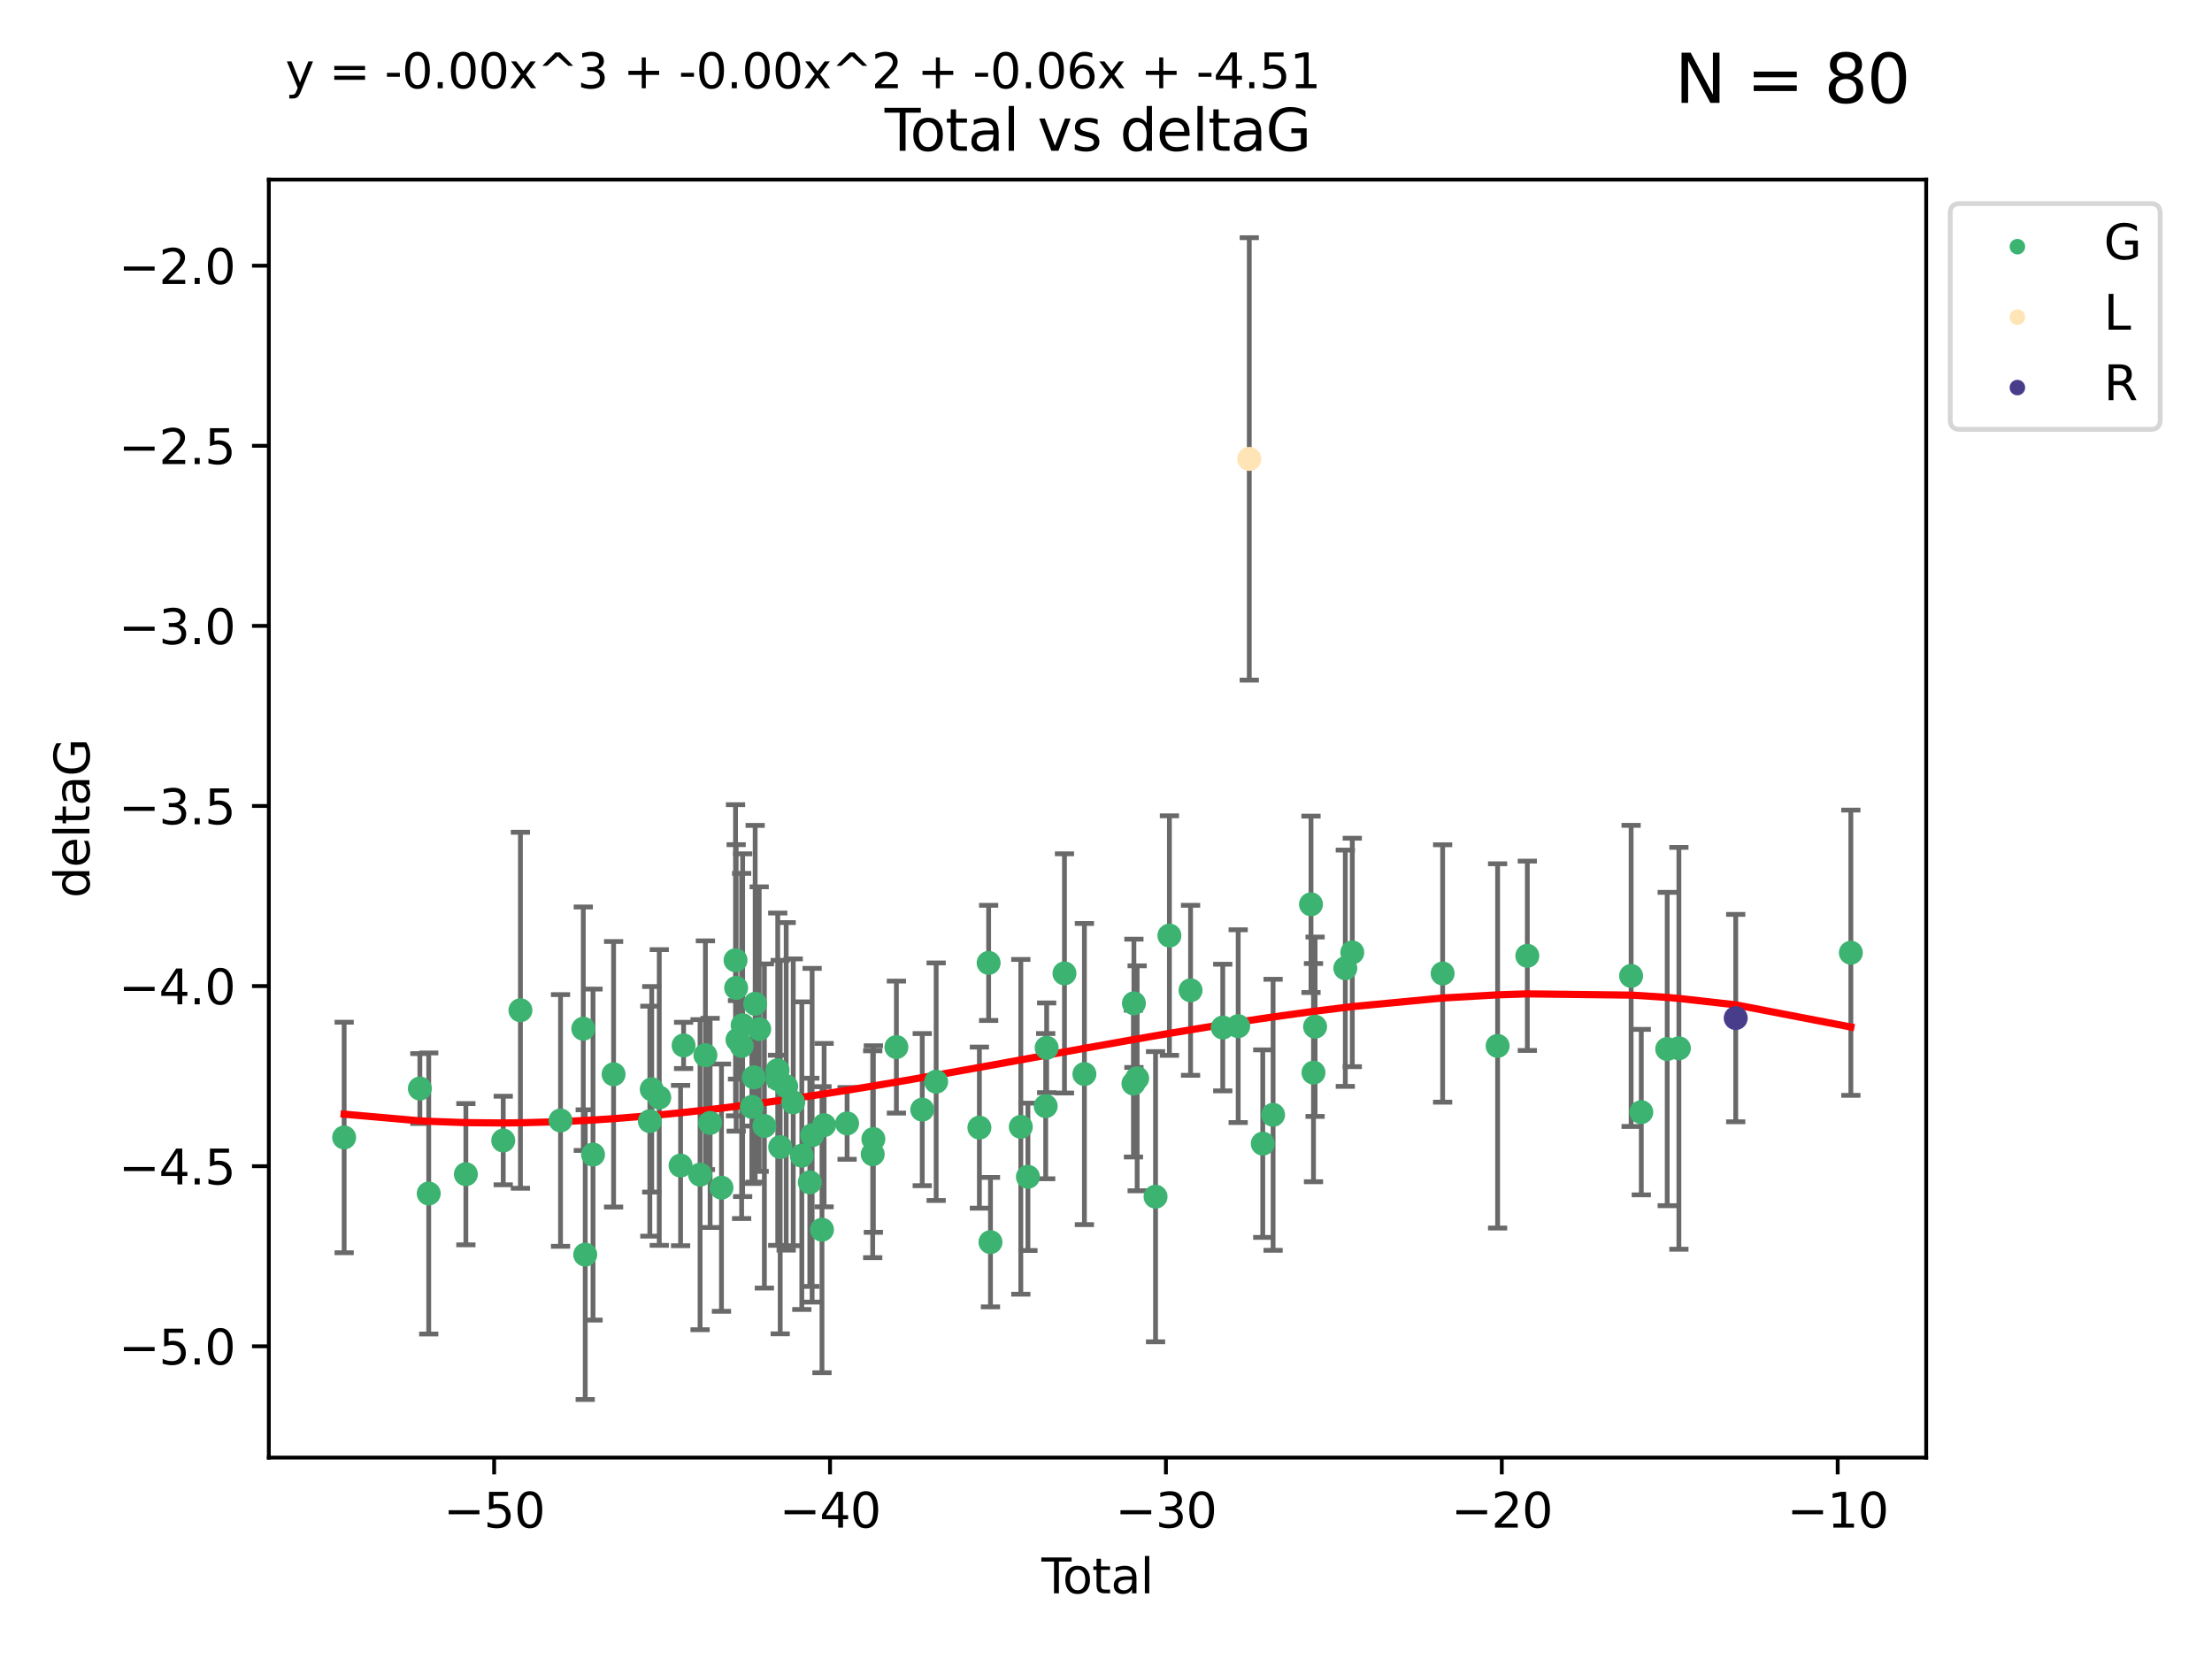 <?xml version="1.0" encoding="utf-8" standalone="no"?>
<!DOCTYPE svg PUBLIC "-//W3C//DTD SVG 1.1//EN"
  "http://www.w3.org/Graphics/SVG/1.1/DTD/svg11.dtd">
<svg xmlns:xlink="http://www.w3.org/1999/xlink" width="460.8pt" height="345.6pt" viewBox="0 0 460.8 345.6" xmlns="http://www.w3.org/2000/svg" version="1.1">
 <defs>
  <style type="text/css">*{stroke-linejoin: round; stroke-linecap: butt}</style>
 </defs>
 <g id="figure_1">
  <g id="patch_1">
   <path d="M 0 345.6 
L 460.8 345.6 
L 460.8 0 
L 0 0 
z
" style="fill: #ffffff"/>
  </g>
  <g id="axes_1">
   <g id="patch_2">
    <path d="M 56 303.64 
L 401.26 303.64 
L 401.26 37.411 
L 56 37.411 
z
" style="fill: #ffffff"/>
   </g>
   <g id="PathCollection_1">
    <defs>
     <path id="m8dcdd9fdd2" d="M 0 1.118 
C 0.297 1.118 0.581 1 0.791 0.791 
C 1 0.581 1.118 0.297 1.118 0 
C 1.118 -0.297 1 -0.581 0.791 -0.791 
C 0.581 -1 0.297 -1.118 0 -1.118 
C -0.297 -1.118 -0.581 -1 -0.791 -0.791 
C -1 -0.581 -1.118 -0.297 -1.118 0 
C -1.118 0.297 -1 0.581 -0.791 0.791 
C -0.581 1 -0.297 1.118 0 1.118 
z
" style="stroke: #3cb371"/>
    </defs>
    <g clip-path="url(#pf9b488a8fd)">
     <use xlink:href="#m8dcdd9fdd2" x="71.694" y="236.954" style="fill: #3cb371; stroke: #3cb371"/>
     <use xlink:href="#m8dcdd9fdd2" x="87.466" y="226.763" style="fill: #3cb371; stroke: #3cb371"/>
     <use xlink:href="#m8dcdd9fdd2" x="89.312" y="248.626" style="fill: #3cb371; stroke: #3cb371"/>
     <use xlink:href="#m8dcdd9fdd2" x="97.052" y="244.608" style="fill: #3cb371; stroke: #3cb371"/>
     <use xlink:href="#m8dcdd9fdd2" x="104.833" y="237.59" style="fill: #3cb371; stroke: #3cb371"/>
     <use xlink:href="#m8dcdd9fdd2" x="108.414" y="210.453" style="fill: #3cb371; stroke: #3cb371"/>
     <use xlink:href="#m8dcdd9fdd2" x="116.768" y="233.41" style="fill: #3cb371; stroke: #3cb371"/>
     <use xlink:href="#m8dcdd9fdd2" x="121.51" y="214.299" style="fill: #3cb371; stroke: #3cb371"/>
     <use xlink:href="#m8dcdd9fdd2" x="121.914" y="261.364" style="fill: #3cb371; stroke: #3cb371"/>
     <use xlink:href="#m8dcdd9fdd2" x="123.538" y="240.517" style="fill: #3cb371; stroke: #3cb371"/>
     <use xlink:href="#m8dcdd9fdd2" x="127.821" y="223.792" style="fill: #3cb371; stroke: #3cb371"/>
     <use xlink:href="#m8dcdd9fdd2" x="135.375" y="233.556" style="fill: #3cb371; stroke: #3cb371"/>
     <use xlink:href="#m8dcdd9fdd2" x="135.769" y="226.922" style="fill: #3cb371; stroke: #3cb371"/>
     <use xlink:href="#m8dcdd9fdd2" x="137.337" y="228.63" style="fill: #3cb371; stroke: #3cb371"/>
     <use xlink:href="#m8dcdd9fdd2" x="141.778" y="242.809" style="fill: #3cb371; stroke: #3cb371"/>
     <use xlink:href="#m8dcdd9fdd2" x="142.404" y="217.779" style="fill: #3cb371; stroke: #3cb371"/>
     <use xlink:href="#m8dcdd9fdd2" x="145.838" y="244.702" style="fill: #3cb371; stroke: #3cb371"/>
     <use xlink:href="#m8dcdd9fdd2" x="146.949" y="219.819" style="fill: #3cb371; stroke: #3cb371"/>
     <use xlink:href="#m8dcdd9fdd2" x="147.928" y="233.922" style="fill: #3cb371; stroke: #3cb371"/>
     <use xlink:href="#m8dcdd9fdd2" x="150.295" y="247.414" style="fill: #3cb371; stroke: #3cb371"/>
     <use xlink:href="#m8dcdd9fdd2" x="153.227" y="200.037" style="fill: #3cb371; stroke: #3cb371"/>
     <use xlink:href="#m8dcdd9fdd2" x="153.356" y="205.796" style="fill: #3cb371; stroke: #3cb371"/>
     <use xlink:href="#m8dcdd9fdd2" x="153.635" y="216.617" style="fill: #3cb371; stroke: #3cb371"/>
     <use xlink:href="#m8dcdd9fdd2" x="154.497" y="217.892" style="fill: #3cb371; stroke: #3cb371"/>
     <use xlink:href="#m8dcdd9fdd2" x="154.706" y="213.569" style="fill: #3cb371; stroke: #3cb371"/>
     <use xlink:href="#m8dcdd9fdd2" x="156.623" y="230.58" style="fill: #3cb371; stroke: #3cb371"/>
     <use xlink:href="#m8dcdd9fdd2" x="157.039" y="224.431" style="fill: #3cb371; stroke: #3cb371"/>
     <use xlink:href="#m8dcdd9fdd2" x="157.313" y="209.102" style="fill: #3cb371; stroke: #3cb371"/>
     <use xlink:href="#m8dcdd9fdd2" x="158.156" y="214.379" style="fill: #3cb371; stroke: #3cb371"/>
     <use xlink:href="#m8dcdd9fdd2" x="159.236" y="234.564" style="fill: #3cb371; stroke: #3cb371"/>
     <use xlink:href="#m8dcdd9fdd2" x="161.978" y="222.952" style="fill: #3cb371; stroke: #3cb371"/>
     <use xlink:href="#m8dcdd9fdd2" x="162.017" y="224.816" style="fill: #3cb371; stroke: #3cb371"/>
     <use xlink:href="#m8dcdd9fdd2" x="162.53" y="238.96" style="fill: #3cb371; stroke: #3cb371"/>
     <use xlink:href="#m8dcdd9fdd2" x="163.774" y="226.305" style="fill: #3cb371; stroke: #3cb371"/>
     <use xlink:href="#m8dcdd9fdd2" x="165.245" y="229.632" style="fill: #3cb371; stroke: #3cb371"/>
     <use xlink:href="#m8dcdd9fdd2" x="167.032" y="240.749" style="fill: #3cb371; stroke: #3cb371"/>
     <use xlink:href="#m8dcdd9fdd2" x="168.7" y="246.3" style="fill: #3cb371; stroke: #3cb371"/>
     <use xlink:href="#m8dcdd9fdd2" x="169.181" y="236.491" style="fill: #3cb371; stroke: #3cb371"/>
     <use xlink:href="#m8dcdd9fdd2" x="171.235" y="256.167" style="fill: #3cb371; stroke: #3cb371"/>
     <use xlink:href="#m8dcdd9fdd2" x="171.676" y="234.388" style="fill: #3cb371; stroke: #3cb371"/>
     <use xlink:href="#m8dcdd9fdd2" x="176.464" y="234.028" style="fill: #3cb371; stroke: #3cb371"/>
     <use xlink:href="#m8dcdd9fdd2" x="181.801" y="240.444" style="fill: #3cb371; stroke: #3cb371"/>
     <use xlink:href="#m8dcdd9fdd2" x="181.94" y="237.282" style="fill: #3cb371; stroke: #3cb371"/>
     <use xlink:href="#m8dcdd9fdd2" x="186.735" y="218.127" style="fill: #3cb371; stroke: #3cb371"/>
     <use xlink:href="#m8dcdd9fdd2" x="192.12" y="231.156" style="fill: #3cb371; stroke: #3cb371"/>
     <use xlink:href="#m8dcdd9fdd2" x="195.02" y="225.339" style="fill: #3cb371; stroke: #3cb371"/>
     <use xlink:href="#m8dcdd9fdd2" x="204.025" y="234.904" style="fill: #3cb371; stroke: #3cb371"/>
     <use xlink:href="#m8dcdd9fdd2" x="205.951" y="200.587" style="fill: #3cb371; stroke: #3cb371"/>
     <use xlink:href="#m8dcdd9fdd2" x="206.334" y="258.76" style="fill: #3cb371; stroke: #3cb371"/>
     <use xlink:href="#m8dcdd9fdd2" x="212.653" y="234.738" style="fill: #3cb371; stroke: #3cb371"/>
     <use xlink:href="#m8dcdd9fdd2" x="214.136" y="245.152" style="fill: #3cb371; stroke: #3cb371"/>
     <use xlink:href="#m8dcdd9fdd2" x="217.837" y="230.43" style="fill: #3cb371; stroke: #3cb371"/>
     <use xlink:href="#m8dcdd9fdd2" x="218.039" y="218.275" style="fill: #3cb371; stroke: #3cb371"/>
     <use xlink:href="#m8dcdd9fdd2" x="221.749" y="202.774" style="fill: #3cb371; stroke: #3cb371"/>
     <use xlink:href="#m8dcdd9fdd2" x="225.902" y="223.744" style="fill: #3cb371; stroke: #3cb371"/>
     <use xlink:href="#m8dcdd9fdd2" x="236.12" y="225.728" style="fill: #3cb371; stroke: #3cb371"/>
     <use xlink:href="#m8dcdd9fdd2" x="236.214" y="209.004" style="fill: #3cb371; stroke: #3cb371"/>
     <use xlink:href="#m8dcdd9fdd2" x="236.891" y="224.627" style="fill: #3cb371; stroke: #3cb371"/>
     <use xlink:href="#m8dcdd9fdd2" x="240.723" y="249.291" style="fill: #3cb371; stroke: #3cb371"/>
     <use xlink:href="#m8dcdd9fdd2" x="243.613" y="194.896" style="fill: #3cb371; stroke: #3cb371"/>
     <use xlink:href="#m8dcdd9fdd2" x="248.016" y="206.296" style="fill: #3cb371; stroke: #3cb371"/>
     <use xlink:href="#m8dcdd9fdd2" x="254.725" y="214.055" style="fill: #3cb371; stroke: #3cb371"/>
     <use xlink:href="#m8dcdd9fdd2" x="257.938" y="213.771" style="fill: #3cb371; stroke: #3cb371"/>
     <use xlink:href="#m8dcdd9fdd2" x="263.056" y="238.239" style="fill: #3cb371; stroke: #3cb371"/>
     <use xlink:href="#m8dcdd9fdd2" x="265.208" y="232.232" style="fill: #3cb371; stroke: #3cb371"/>
     <use xlink:href="#m8dcdd9fdd2" x="273.106" y="188.383" style="fill: #3cb371; stroke: #3cb371"/>
     <use xlink:href="#m8dcdd9fdd2" x="273.624" y="223.448" style="fill: #3cb371; stroke: #3cb371"/>
     <use xlink:href="#m8dcdd9fdd2" x="273.957" y="213.883" style="fill: #3cb371; stroke: #3cb371"/>
     <use xlink:href="#m8dcdd9fdd2" x="280.254" y="201.702" style="fill: #3cb371; stroke: #3cb371"/>
     <use xlink:href="#m8dcdd9fdd2" x="281.707" y="198.414" style="fill: #3cb371; stroke: #3cb371"/>
     <use xlink:href="#m8dcdd9fdd2" x="300.528" y="202.79" style="fill: #3cb371; stroke: #3cb371"/>
     <use xlink:href="#m8dcdd9fdd2" x="311.982" y="217.882" style="fill: #3cb371; stroke: #3cb371"/>
     <use xlink:href="#m8dcdd9fdd2" x="318.169" y="199.107" style="fill: #3cb371; stroke: #3cb371"/>
     <use xlink:href="#m8dcdd9fdd2" x="339.791" y="203.299" style="fill: #3cb371; stroke: #3cb371"/>
     <use xlink:href="#m8dcdd9fdd2" x="341.91" y="231.676" style="fill: #3cb371; stroke: #3cb371"/>
     <use xlink:href="#m8dcdd9fdd2" x="347.31" y="218.529" style="fill: #3cb371; stroke: #3cb371"/>
     <use xlink:href="#m8dcdd9fdd2" x="349.744" y="218.379" style="fill: #3cb371; stroke: #3cb371"/>
     <use xlink:href="#m8dcdd9fdd2" x="385.566" y="198.471" style="fill: #3cb371; stroke: #3cb371"/>
    </g>
   </g>
   <g id="PathCollection_2">
    <defs>
     <path id="m37d14e5691" d="M 0 1.118 
C 0.297 1.118 0.581 1 0.791 0.791 
C 1 0.581 1.118 0.297 1.118 0 
C 1.118 -0.297 1 -0.581 0.791 -0.791 
C 0.581 -1 0.297 -1.118 0 -1.118 
C -0.297 -1.118 -0.581 -1 -0.791 -0.791 
C -1 -0.581 -1.118 -0.297 -1.118 0 
C -1.118 0.297 -1 0.581 -0.791 0.791 
C -0.581 1 -0.297 1.118 0 1.118 
z
" style="stroke: #ffe4b5"/>
    </defs>
    <g clip-path="url(#pf9b488a8fd)">
     <use xlink:href="#m37d14e5691" x="260.247" y="95.596" style="fill: #ffe4b5; stroke: #ffe4b5"/>
    </g>
   </g>
   <g id="PathCollection_3">
    <defs>
     <path id="mb69c103255" d="M 0 1.118 
C 0.297 1.118 0.581 1 0.791 0.791 
C 1 0.581 1.118 0.297 1.118 0 
C 1.118 -0.297 1 -0.581 0.791 -0.791 
C 0.581 -1 0.297 -1.118 0 -1.118 
C -0.297 -1.118 -0.581 -1 -0.791 -0.791 
C -1 -0.581 -1.118 -0.297 -1.118 0 
C -1.118 0.297 -1 0.581 -0.791 0.791 
C -0.581 1 -0.297 1.118 0 1.118 
z
" style="stroke: #483d8b"/>
    </defs>
    <g clip-path="url(#pf9b488a8fd)">
     <use xlink:href="#mb69c103255" x="361.583" y="212.083" style="fill: #483d8b; stroke: #483d8b"/>
    </g>
   </g>
   <g id="matplotlib.axis_1">
    <g id="xtick_1">
     <g id="line2d_1">
      <defs>
       <path id="ma1353bfdcf" d="M 0 0 
L 0 3.5 
" style="stroke: #000000; stroke-width: 0.8"/>
      </defs>
      <g>
       <use xlink:href="#ma1353bfdcf" x="102.94" y="303.64" style="stroke: #000000; stroke-width: 0.8"/>
      </g>
     </g>
     <g id="text_1">
      <!-- −50 -->
      <g transform="translate(92.388 318.238)scale(0.1 -0.1)">
       <defs>
        <path id="DejaVuSans-2212" d="M 678 2272 
L 4684 2272 
L 4684 1741 
L 678 1741 
L 678 2272 
z
" transform="scale(0.016)"/>
        <path id="DejaVuSans-35" d="M 691 4666 
L 3169 4666 
L 3169 4134 
L 1269 4134 
L 1269 2991 
Q 1406 3038 1543 3061 
Q 1681 3084 1819 3084 
Q 2600 3084 3056 2656 
Q 3513 2228 3513 1497 
Q 3513 744 3044 326 
Q 2575 -91 1722 -91 
Q 1428 -91 1123 -41 
Q 819 9 494 109 
L 494 744 
Q 775 591 1075 516 
Q 1375 441 1709 441 
Q 2250 441 2565 725 
Q 2881 1009 2881 1497 
Q 2881 1984 2565 2268 
Q 2250 2553 1709 2553 
Q 1456 2553 1204 2497 
Q 953 2441 691 2322 
L 691 4666 
z
" transform="scale(0.016)"/>
        <path id="DejaVuSans-30" d="M 2034 4250 
Q 1547 4250 1301 3770 
Q 1056 3291 1056 2328 
Q 1056 1369 1301 889 
Q 1547 409 2034 409 
Q 2525 409 2770 889 
Q 3016 1369 3016 2328 
Q 3016 3291 2770 3770 
Q 2525 4250 2034 4250 
z
M 2034 4750 
Q 2819 4750 3233 4129 
Q 3647 3509 3647 2328 
Q 3647 1150 3233 529 
Q 2819 -91 2034 -91 
Q 1250 -91 836 529 
Q 422 1150 422 2328 
Q 422 3509 836 4129 
Q 1250 4750 2034 4750 
z
" transform="scale(0.016)"/>
       </defs>
       <use xlink:href="#DejaVuSans-2212"/>
       <use xlink:href="#DejaVuSans-35" x="83.789"/>
       <use xlink:href="#DejaVuSans-30" x="147.412"/>
      </g>
     </g>
    </g>
    <g id="xtick_2">
     <g id="line2d_2">
      <g>
       <use xlink:href="#ma1353bfdcf" x="172.911" y="303.64" style="stroke: #000000; stroke-width: 0.8"/>
      </g>
     </g>
     <g id="text_2">
      <!-- −40 -->
      <g transform="translate(162.359 318.238)scale(0.1 -0.1)">
       <defs>
        <path id="DejaVuSans-34" d="M 2419 4116 
L 825 1625 
L 2419 1625 
L 2419 4116 
z
M 2253 4666 
L 3047 4666 
L 3047 1625 
L 3713 1625 
L 3713 1100 
L 3047 1100 
L 3047 0 
L 2419 0 
L 2419 1100 
L 313 1100 
L 313 1709 
L 2253 4666 
z
" transform="scale(0.016)"/>
       </defs>
       <use xlink:href="#DejaVuSans-2212"/>
       <use xlink:href="#DejaVuSans-34" x="83.789"/>
       <use xlink:href="#DejaVuSans-30" x="147.412"/>
      </g>
     </g>
    </g>
    <g id="xtick_3">
     <g id="line2d_3">
      <g>
       <use xlink:href="#ma1353bfdcf" x="242.882" y="303.64" style="stroke: #000000; stroke-width: 0.8"/>
      </g>
     </g>
     <g id="text_3">
      <!-- −30 -->
      <g transform="translate(232.33 318.238)scale(0.1 -0.1)">
       <defs>
        <path id="DejaVuSans-33" d="M 2597 2516 
Q 3050 2419 3304 2112 
Q 3559 1806 3559 1356 
Q 3559 666 3084 287 
Q 2609 -91 1734 -91 
Q 1441 -91 1130 -33 
Q 819 25 488 141 
L 488 750 
Q 750 597 1062 519 
Q 1375 441 1716 441 
Q 2309 441 2620 675 
Q 2931 909 2931 1356 
Q 2931 1769 2642 2001 
Q 2353 2234 1838 2234 
L 1294 2234 
L 1294 2753 
L 1863 2753 
Q 2328 2753 2575 2939 
Q 2822 3125 2822 3475 
Q 2822 3834 2567 4026 
Q 2313 4219 1838 4219 
Q 1578 4219 1281 4162 
Q 984 4106 628 3988 
L 628 4550 
Q 988 4650 1302 4700 
Q 1616 4750 1894 4750 
Q 2613 4750 3031 4423 
Q 3450 4097 3450 3541 
Q 3450 3153 3228 2886 
Q 3006 2619 2597 2516 
z
" transform="scale(0.016)"/>
       </defs>
       <use xlink:href="#DejaVuSans-2212"/>
       <use xlink:href="#DejaVuSans-33" x="83.789"/>
       <use xlink:href="#DejaVuSans-30" x="147.412"/>
      </g>
     </g>
    </g>
    <g id="xtick_4">
     <g id="line2d_4">
      <g>
       <use xlink:href="#ma1353bfdcf" x="312.853" y="303.64" style="stroke: #000000; stroke-width: 0.8"/>
      </g>
     </g>
     <g id="text_4">
      <!-- −20 -->
      <g transform="translate(302.301 318.238)scale(0.1 -0.1)">
       <defs>
        <path id="DejaVuSans-32" d="M 1228 531 
L 3431 531 
L 3431 0 
L 469 0 
L 469 531 
Q 828 903 1448 1529 
Q 2069 2156 2228 2338 
Q 2531 2678 2651 2914 
Q 2772 3150 2772 3378 
Q 2772 3750 2511 3984 
Q 2250 4219 1831 4219 
Q 1534 4219 1204 4116 
Q 875 4013 500 3803 
L 500 4441 
Q 881 4594 1212 4672 
Q 1544 4750 1819 4750 
Q 2544 4750 2975 4387 
Q 3406 4025 3406 3419 
Q 3406 3131 3298 2873 
Q 3191 2616 2906 2266 
Q 2828 2175 2409 1742 
Q 1991 1309 1228 531 
z
" transform="scale(0.016)"/>
       </defs>
       <use xlink:href="#DejaVuSans-2212"/>
       <use xlink:href="#DejaVuSans-32" x="83.789"/>
       <use xlink:href="#DejaVuSans-30" x="147.412"/>
      </g>
     </g>
    </g>
    <g id="xtick_5">
     <g id="line2d_5">
      <g>
       <use xlink:href="#ma1353bfdcf" x="382.824" y="303.64" style="stroke: #000000; stroke-width: 0.8"/>
      </g>
     </g>
     <g id="text_5">
      <!-- −10 -->
      <g transform="translate(372.271 318.238)scale(0.1 -0.1)">
       <defs>
        <path id="DejaVuSans-31" d="M 794 531 
L 1825 531 
L 1825 4091 
L 703 3866 
L 703 4441 
L 1819 4666 
L 2450 4666 
L 2450 531 
L 3481 531 
L 3481 0 
L 794 0 
L 794 531 
z
" transform="scale(0.016)"/>
       </defs>
       <use xlink:href="#DejaVuSans-2212"/>
       <use xlink:href="#DejaVuSans-31" x="83.789"/>
       <use xlink:href="#DejaVuSans-30" x="147.412"/>
      </g>
     </g>
    </g>
    <g id="text_6">
     <!-- Total -->
     <g transform="translate(216.953 331.917)scale(0.1 -0.1)">
      <defs>
       <path id="DejaVuSans-54" d="M -19 4666 
L 3928 4666 
L 3928 4134 
L 2272 4134 
L 2272 0 
L 1638 0 
L 1638 4134 
L -19 4134 
L -19 4666 
z
" transform="scale(0.016)"/>
       <path id="DejaVuSans-6f" d="M 1959 3097 
Q 1497 3097 1228 2736 
Q 959 2375 959 1747 
Q 959 1119 1226 758 
Q 1494 397 1959 397 
Q 2419 397 2687 759 
Q 2956 1122 2956 1747 
Q 2956 2369 2687 2733 
Q 2419 3097 1959 3097 
z
M 1959 3584 
Q 2709 3584 3137 3096 
Q 3566 2609 3566 1747 
Q 3566 888 3137 398 
Q 2709 -91 1959 -91 
Q 1206 -91 779 398 
Q 353 888 353 1747 
Q 353 2609 779 3096 
Q 1206 3584 1959 3584 
z
" transform="scale(0.016)"/>
       <path id="DejaVuSans-74" d="M 1172 4494 
L 1172 3500 
L 2356 3500 
L 2356 3053 
L 1172 3053 
L 1172 1153 
Q 1172 725 1289 603 
Q 1406 481 1766 481 
L 2356 481 
L 2356 0 
L 1766 0 
Q 1100 0 847 248 
Q 594 497 594 1153 
L 594 3053 
L 172 3053 
L 172 3500 
L 594 3500 
L 594 4494 
L 1172 4494 
z
" transform="scale(0.016)"/>
       <path id="DejaVuSans-61" d="M 2194 1759 
Q 1497 1759 1228 1600 
Q 959 1441 959 1056 
Q 959 750 1161 570 
Q 1363 391 1709 391 
Q 2188 391 2477 730 
Q 2766 1069 2766 1631 
L 2766 1759 
L 2194 1759 
z
M 3341 1997 
L 3341 0 
L 2766 0 
L 2766 531 
Q 2569 213 2275 61 
Q 1981 -91 1556 -91 
Q 1019 -91 701 211 
Q 384 513 384 1019 
Q 384 1609 779 1909 
Q 1175 2209 1959 2209 
L 2766 2209 
L 2766 2266 
Q 2766 2663 2505 2880 
Q 2244 3097 1772 3097 
Q 1472 3097 1187 3025 
Q 903 2953 641 2809 
L 641 3341 
Q 956 3463 1253 3523 
Q 1550 3584 1831 3584 
Q 2591 3584 2966 3190 
Q 3341 2797 3341 1997 
z
" transform="scale(0.016)"/>
       <path id="DejaVuSans-6c" d="M 603 4863 
L 1178 4863 
L 1178 0 
L 603 0 
L 603 4863 
z
" transform="scale(0.016)"/>
      </defs>
      <use xlink:href="#DejaVuSans-54"/>
      <use xlink:href="#DejaVuSans-6f" x="44.084"/>
      <use xlink:href="#DejaVuSans-74" x="105.266"/>
      <use xlink:href="#DejaVuSans-61" x="144.475"/>
      <use xlink:href="#DejaVuSans-6c" x="205.754"/>
     </g>
    </g>
   </g>
   <g id="matplotlib.axis_2">
    <g id="ytick_1">
     <g id="line2d_6">
      <defs>
       <path id="m8d77cbf4cf" d="M 0 0 
L -3.5 0 
" style="stroke: #000000; stroke-width: 0.8"/>
      </defs>
      <g>
       <use xlink:href="#m8d77cbf4cf" x="56" y="280.452" style="stroke: #000000; stroke-width: 0.8"/>
      </g>
     </g>
     <g id="text_7">
      <!-- −5.0 -->
      <g transform="translate(24.717 284.251)scale(0.1 -0.1)">
       <defs>
        <path id="DejaVuSans-2e" d="M 684 794 
L 1344 794 
L 1344 0 
L 684 0 
L 684 794 
z
" transform="scale(0.016)"/>
       </defs>
       <use xlink:href="#DejaVuSans-2212"/>
       <use xlink:href="#DejaVuSans-35" x="83.789"/>
       <use xlink:href="#DejaVuSans-2e" x="147.412"/>
       <use xlink:href="#DejaVuSans-30" x="179.199"/>
      </g>
     </g>
    </g>
    <g id="ytick_2">
     <g id="line2d_7">
      <g>
       <use xlink:href="#m8d77cbf4cf" x="56" y="242.935" style="stroke: #000000; stroke-width: 0.8"/>
      </g>
     </g>
     <g id="text_8">
      <!-- −4.5 -->
      <g transform="translate(24.717 246.735)scale(0.1 -0.1)">
       <use xlink:href="#DejaVuSans-2212"/>
       <use xlink:href="#DejaVuSans-34" x="83.789"/>
       <use xlink:href="#DejaVuSans-2e" x="147.412"/>
       <use xlink:href="#DejaVuSans-35" x="179.199"/>
      </g>
     </g>
    </g>
    <g id="ytick_3">
     <g id="line2d_8">
      <g>
       <use xlink:href="#m8d77cbf4cf" x="56" y="205.419" style="stroke: #000000; stroke-width: 0.8"/>
      </g>
     </g>
     <g id="text_9">
      <!-- −4.0 -->
      <g transform="translate(24.717 209.218)scale(0.1 -0.1)">
       <use xlink:href="#DejaVuSans-2212"/>
       <use xlink:href="#DejaVuSans-34" x="83.789"/>
       <use xlink:href="#DejaVuSans-2e" x="147.412"/>
       <use xlink:href="#DejaVuSans-30" x="179.199"/>
      </g>
     </g>
    </g>
    <g id="ytick_4">
     <g id="line2d_9">
      <g>
       <use xlink:href="#m8d77cbf4cf" x="56" y="167.902" style="stroke: #000000; stroke-width: 0.8"/>
      </g>
     </g>
     <g id="text_10">
      <!-- −3.5 -->
      <g transform="translate(24.717 171.702)scale(0.1 -0.1)">
       <use xlink:href="#DejaVuSans-2212"/>
       <use xlink:href="#DejaVuSans-33" x="83.789"/>
       <use xlink:href="#DejaVuSans-2e" x="147.412"/>
       <use xlink:href="#DejaVuSans-35" x="179.199"/>
      </g>
     </g>
    </g>
    <g id="ytick_5">
     <g id="line2d_10">
      <g>
       <use xlink:href="#m8d77cbf4cf" x="56" y="130.386" style="stroke: #000000; stroke-width: 0.8"/>
      </g>
     </g>
     <g id="text_11">
      <!-- −3.0 -->
      <g transform="translate(24.717 134.185)scale(0.1 -0.1)">
       <use xlink:href="#DejaVuSans-2212"/>
       <use xlink:href="#DejaVuSans-33" x="83.789"/>
       <use xlink:href="#DejaVuSans-2e" x="147.412"/>
       <use xlink:href="#DejaVuSans-30" x="179.199"/>
      </g>
     </g>
    </g>
    <g id="ytick_6">
     <g id="line2d_11">
      <g>
       <use xlink:href="#m8d77cbf4cf" x="56" y="92.869" style="stroke: #000000; stroke-width: 0.8"/>
      </g>
     </g>
     <g id="text_12">
      <!-- −2.5 -->
      <g transform="translate(24.717 96.669)scale(0.1 -0.1)">
       <use xlink:href="#DejaVuSans-2212"/>
       <use xlink:href="#DejaVuSans-32" x="83.789"/>
       <use xlink:href="#DejaVuSans-2e" x="147.412"/>
       <use xlink:href="#DejaVuSans-35" x="179.199"/>
      </g>
     </g>
    </g>
    <g id="ytick_7">
     <g id="line2d_12">
      <g>
       <use xlink:href="#m8d77cbf4cf" x="56" y="55.353" style="stroke: #000000; stroke-width: 0.8"/>
      </g>
     </g>
     <g id="text_13">
      <!-- −2.0 -->
      <g transform="translate(24.717 59.152)scale(0.1 -0.1)">
       <use xlink:href="#DejaVuSans-2212"/>
       <use xlink:href="#DejaVuSans-32" x="83.789"/>
       <use xlink:href="#DejaVuSans-2e" x="147.412"/>
       <use xlink:href="#DejaVuSans-30" x="179.199"/>
      </g>
     </g>
    </g>
    <g id="text_14">
     <!-- deltaG -->
     <g transform="translate(18.637 187.064)rotate(-90)scale(0.1 -0.1)">
      <defs>
       <path id="DejaVuSans-64" d="M 2906 2969 
L 2906 4863 
L 3481 4863 
L 3481 0 
L 2906 0 
L 2906 525 
Q 2725 213 2448 61 
Q 2172 -91 1784 -91 
Q 1150 -91 751 415 
Q 353 922 353 1747 
Q 353 2572 751 3078 
Q 1150 3584 1784 3584 
Q 2172 3584 2448 3432 
Q 2725 3281 2906 2969 
z
M 947 1747 
Q 947 1113 1208 752 
Q 1469 391 1925 391 
Q 2381 391 2643 752 
Q 2906 1113 2906 1747 
Q 2906 2381 2643 2742 
Q 2381 3103 1925 3103 
Q 1469 3103 1208 2742 
Q 947 2381 947 1747 
z
" transform="scale(0.016)"/>
       <path id="DejaVuSans-65" d="M 3597 1894 
L 3597 1613 
L 953 1613 
Q 991 1019 1311 708 
Q 1631 397 2203 397 
Q 2534 397 2845 478 
Q 3156 559 3463 722 
L 3463 178 
Q 3153 47 2828 -22 
Q 2503 -91 2169 -91 
Q 1331 -91 842 396 
Q 353 884 353 1716 
Q 353 2575 817 3079 
Q 1281 3584 2069 3584 
Q 2775 3584 3186 3129 
Q 3597 2675 3597 1894 
z
M 3022 2063 
Q 3016 2534 2758 2815 
Q 2500 3097 2075 3097 
Q 1594 3097 1305 2825 
Q 1016 2553 972 2059 
L 3022 2063 
z
" transform="scale(0.016)"/>
       <path id="DejaVuSans-47" d="M 3809 666 
L 3809 1919 
L 2778 1919 
L 2778 2438 
L 4434 2438 
L 4434 434 
Q 4069 175 3628 42 
Q 3188 -91 2688 -91 
Q 1594 -91 976 548 
Q 359 1188 359 2328 
Q 359 3472 976 4111 
Q 1594 4750 2688 4750 
Q 3144 4750 3555 4637 
Q 3966 4525 4313 4306 
L 4313 3634 
Q 3963 3931 3569 4081 
Q 3175 4231 2741 4231 
Q 1884 4231 1454 3753 
Q 1025 3275 1025 2328 
Q 1025 1384 1454 906 
Q 1884 428 2741 428 
Q 3075 428 3337 486 
Q 3600 544 3809 666 
z
" transform="scale(0.016)"/>
      </defs>
      <use xlink:href="#DejaVuSans-64"/>
      <use xlink:href="#DejaVuSans-65" x="63.477"/>
      <use xlink:href="#DejaVuSans-6c" x="125"/>
      <use xlink:href="#DejaVuSans-74" x="152.783"/>
      <use xlink:href="#DejaVuSans-61" x="191.992"/>
      <use xlink:href="#DejaVuSans-47" x="253.271"/>
     </g>
    </g>
   </g>
   <g id="LineCollection_1">
    <path d="M 71.694 260.967 
L 71.694 212.942 
" clip-path="url(#pf9b488a8fd)" style="fill: none; stroke: #696969"/>
    <path d="M 87.466 234.046 
L 87.466 219.481 
" clip-path="url(#pf9b488a8fd)" style="fill: none; stroke: #696969"/>
    <path d="M 89.312 277.9 
L 89.312 219.351 
" clip-path="url(#pf9b488a8fd)" style="fill: none; stroke: #696969"/>
    <path d="M 97.052 259.318 
L 97.052 229.897 
" clip-path="url(#pf9b488a8fd)" style="fill: none; stroke: #696969"/>
    <path d="M 104.833 246.809 
L 104.833 228.37 
" clip-path="url(#pf9b488a8fd)" style="fill: none; stroke: #696969"/>
    <path d="M 108.414 247.532 
L 108.414 173.373 
" clip-path="url(#pf9b488a8fd)" style="fill: none; stroke: #696969"/>
    <path d="M 116.768 259.626 
L 116.768 207.193 
" clip-path="url(#pf9b488a8fd)" style="fill: none; stroke: #696969"/>
    <path d="M 121.51 239.658 
L 121.51 188.941 
" clip-path="url(#pf9b488a8fd)" style="fill: none; stroke: #696969"/>
    <path d="M 121.914 291.539 
L 121.914 231.189 
" clip-path="url(#pf9b488a8fd)" style="fill: none; stroke: #696969"/>
    <path d="M 123.538 274.994 
L 123.538 206.039 
" clip-path="url(#pf9b488a8fd)" style="fill: none; stroke: #696969"/>
    <path d="M 127.821 251.448 
L 127.821 196.136 
" clip-path="url(#pf9b488a8fd)" style="fill: none; stroke: #696969"/>
    <path d="M 135.375 257.513 
L 135.375 209.6 
" clip-path="url(#pf9b488a8fd)" style="fill: none; stroke: #696969"/>
    <path d="M 135.769 248.336 
L 135.769 205.508 
" clip-path="url(#pf9b488a8fd)" style="fill: none; stroke: #696969"/>
    <path d="M 137.337 259.429 
L 137.337 197.83 
" clip-path="url(#pf9b488a8fd)" style="fill: none; stroke: #696969"/>
    <path d="M 141.778 259.508 
L 141.778 226.109 
" clip-path="url(#pf9b488a8fd)" style="fill: none; stroke: #696969"/>
    <path d="M 142.404 222.596 
L 142.404 212.963 
" clip-path="url(#pf9b488a8fd)" style="fill: none; stroke: #696969"/>
    <path d="M 145.838 277.003 
L 145.838 212.401 
" clip-path="url(#pf9b488a8fd)" style="fill: none; stroke: #696969"/>
    <path d="M 146.949 243.64 
L 146.949 195.998 
" clip-path="url(#pf9b488a8fd)" style="fill: none; stroke: #696969"/>
    <path d="M 147.928 255.707 
L 147.928 212.138 
" clip-path="url(#pf9b488a8fd)" style="fill: none; stroke: #696969"/>
    <path d="M 150.295 273.167 
L 150.295 221.66 
" clip-path="url(#pf9b488a8fd)" style="fill: none; stroke: #696969"/>
    <path d="M 153.227 232.452 
L 153.227 167.623 
" clip-path="url(#pf9b488a8fd)" style="fill: none; stroke: #696969"/>
    <path d="M 153.356 235.634 
L 153.356 175.958 
" clip-path="url(#pf9b488a8fd)" style="fill: none; stroke: #696969"/>
    <path d="M 153.635 224.792 
L 153.635 208.443 
" clip-path="url(#pf9b488a8fd)" style="fill: none; stroke: #696969"/>
    <path d="M 154.497 253.838 
L 154.497 181.946 
" clip-path="url(#pf9b488a8fd)" style="fill: none; stroke: #696969"/>
    <path d="M 154.706 249.269 
L 154.706 177.869 
" clip-path="url(#pf9b488a8fd)" style="fill: none; stroke: #696969"/>
    <path d="M 156.623 246.533 
L 156.623 214.627 
" clip-path="url(#pf9b488a8fd)" style="fill: none; stroke: #696969"/>
    <path d="M 157.039 234.579 
L 157.039 214.283 
" clip-path="url(#pf9b488a8fd)" style="fill: none; stroke: #696969"/>
    <path d="M 157.313 246.258 
L 157.313 171.946 
" clip-path="url(#pf9b488a8fd)" style="fill: none; stroke: #696969"/>
    <path d="M 158.156 244.017 
L 158.156 184.741 
" clip-path="url(#pf9b488a8fd)" style="fill: none; stroke: #696969"/>
    <path d="M 159.236 268.325 
L 159.236 200.803 
" clip-path="url(#pf9b488a8fd)" style="fill: none; stroke: #696969"/>
    <path d="M 161.978 226.082 
L 161.978 219.821 
" clip-path="url(#pf9b488a8fd)" style="fill: none; stroke: #696969"/>
    <path d="M 162.017 259.432 
L 162.017 190.201 
" clip-path="url(#pf9b488a8fd)" style="fill: none; stroke: #696969"/>
    <path d="M 162.53 277.859 
L 162.53 200.062 
" clip-path="url(#pf9b488a8fd)" style="fill: none; stroke: #696969"/>
    <path d="M 163.774 260.421 
L 163.774 192.189 
" clip-path="url(#pf9b488a8fd)" style="fill: none; stroke: #696969"/>
    <path d="M 165.245 259.501 
L 165.245 199.763 
" clip-path="url(#pf9b488a8fd)" style="fill: none; stroke: #696969"/>
    <path d="M 167.032 272.789 
L 167.032 208.709 
" clip-path="url(#pf9b488a8fd)" style="fill: none; stroke: #696969"/>
    <path d="M 168.7 267.986 
L 168.7 224.614 
" clip-path="url(#pf9b488a8fd)" style="fill: none; stroke: #696969"/>
    <path d="M 169.181 271.25 
L 169.181 201.732 
" clip-path="url(#pf9b488a8fd)" style="fill: none; stroke: #696969"/>
    <path d="M 171.235 285.964 
L 171.235 226.371 
" clip-path="url(#pf9b488a8fd)" style="fill: none; stroke: #696969"/>
    <path d="M 171.676 251.407 
L 171.676 217.369 
" clip-path="url(#pf9b488a8fd)" style="fill: none; stroke: #696969"/>
    <path d="M 176.464 241.505 
L 176.464 226.551 
" clip-path="url(#pf9b488a8fd)" style="fill: none; stroke: #696969"/>
    <path d="M 181.801 261.992 
L 181.801 218.897 
" clip-path="url(#pf9b488a8fd)" style="fill: none; stroke: #696969"/>
    <path d="M 181.94 256.71 
L 181.94 217.854 
" clip-path="url(#pf9b488a8fd)" style="fill: none; stroke: #696969"/>
    <path d="M 186.735 231.873 
L 186.735 204.382 
" clip-path="url(#pf9b488a8fd)" style="fill: none; stroke: #696969"/>
    <path d="M 192.12 247.002 
L 192.12 215.311 
" clip-path="url(#pf9b488a8fd)" style="fill: none; stroke: #696969"/>
    <path d="M 195.02 250.082 
L 195.02 200.596 
" clip-path="url(#pf9b488a8fd)" style="fill: none; stroke: #696969"/>
    <path d="M 204.025 251.685 
L 204.025 218.123 
" clip-path="url(#pf9b488a8fd)" style="fill: none; stroke: #696969"/>
    <path d="M 205.951 212.582 
L 205.951 188.592 
" clip-path="url(#pf9b488a8fd)" style="fill: none; stroke: #696969"/>
    <path d="M 206.334 272.248 
L 206.334 245.271 
" clip-path="url(#pf9b488a8fd)" style="fill: none; stroke: #696969"/>
    <path d="M 212.653 269.607 
L 212.653 199.869 
" clip-path="url(#pf9b488a8fd)" style="fill: none; stroke: #696969"/>
    <path d="M 214.136 260.499 
L 214.136 229.804 
" clip-path="url(#pf9b488a8fd)" style="fill: none; stroke: #696969"/>
    <path d="M 217.837 245.56 
L 217.837 215.3 
" clip-path="url(#pf9b488a8fd)" style="fill: none; stroke: #696969"/>
    <path d="M 218.039 227.617 
L 218.039 208.933 
" clip-path="url(#pf9b488a8fd)" style="fill: none; stroke: #696969"/>
    <path d="M 221.749 227.688 
L 221.749 177.86 
" clip-path="url(#pf9b488a8fd)" style="fill: none; stroke: #696969"/>
    <path d="M 225.902 255.11 
L 225.902 192.378 
" clip-path="url(#pf9b488a8fd)" style="fill: none; stroke: #696969"/>
    <path d="M 236.12 241.021 
L 236.12 210.435 
" clip-path="url(#pf9b488a8fd)" style="fill: none; stroke: #696969"/>
    <path d="M 236.214 222.367 
L 236.214 195.64 
" clip-path="url(#pf9b488a8fd)" style="fill: none; stroke: #696969"/>
    <path d="M 236.891 248.059 
L 236.891 201.196 
" clip-path="url(#pf9b488a8fd)" style="fill: none; stroke: #696969"/>
    <path d="M 240.723 279.521 
L 240.723 219.061 
" clip-path="url(#pf9b488a8fd)" style="fill: none; stroke: #696969"/>
    <path d="M 243.613 219.843 
L 243.613 169.949 
" clip-path="url(#pf9b488a8fd)" style="fill: none; stroke: #696969"/>
    <path d="M 248.016 224.007 
L 248.016 188.586 
" clip-path="url(#pf9b488a8fd)" style="fill: none; stroke: #696969"/>
    <path d="M 254.725 227.244 
L 254.725 200.865 
" clip-path="url(#pf9b488a8fd)" style="fill: none; stroke: #696969"/>
    <path d="M 257.938 233.85 
L 257.938 193.691 
" clip-path="url(#pf9b488a8fd)" style="fill: none; stroke: #696969"/>
    <path d="M 263.056 257.771 
L 263.056 218.707 
" clip-path="url(#pf9b488a8fd)" style="fill: none; stroke: #696969"/>
    <path d="M 265.208 260.464 
L 265.208 203.999 
" clip-path="url(#pf9b488a8fd)" style="fill: none; stroke: #696969"/>
    <path d="M 273.106 206.758 
L 273.106 170.007 
" clip-path="url(#pf9b488a8fd)" style="fill: none; stroke: #696969"/>
    <path d="M 273.624 246.177 
L 273.624 200.719 
" clip-path="url(#pf9b488a8fd)" style="fill: none; stroke: #696969"/>
    <path d="M 273.957 232.565 
L 273.957 195.201 
" clip-path="url(#pf9b488a8fd)" style="fill: none; stroke: #696969"/>
    <path d="M 280.254 226.318 
L 280.254 177.085 
" clip-path="url(#pf9b488a8fd)" style="fill: none; stroke: #696969"/>
    <path d="M 281.707 222.207 
L 281.707 174.62 
" clip-path="url(#pf9b488a8fd)" style="fill: none; stroke: #696969"/>
    <path d="M 300.528 229.602 
L 300.528 175.979 
" clip-path="url(#pf9b488a8fd)" style="fill: none; stroke: #696969"/>
    <path d="M 311.982 255.823 
L 311.982 179.942 
" clip-path="url(#pf9b488a8fd)" style="fill: none; stroke: #696969"/>
    <path d="M 318.169 218.828 
L 318.169 179.387 
" clip-path="url(#pf9b488a8fd)" style="fill: none; stroke: #696969"/>
    <path d="M 339.791 234.664 
L 339.791 171.934 
" clip-path="url(#pf9b488a8fd)" style="fill: none; stroke: #696969"/>
    <path d="M 341.91 248.915 
L 341.91 214.436 
" clip-path="url(#pf9b488a8fd)" style="fill: none; stroke: #696969"/>
    <path d="M 347.31 251.166 
L 347.31 185.893 
" clip-path="url(#pf9b488a8fd)" style="fill: none; stroke: #696969"/>
    <path d="M 349.744 260.236 
L 349.744 176.522 
" clip-path="url(#pf9b488a8fd)" style="fill: none; stroke: #696969"/>
    <path d="M 385.566 228.184 
L 385.566 168.757 
" clip-path="url(#pf9b488a8fd)" style="fill: none; stroke: #696969"/>
   </g>
   <g id="line2d_13">
    <defs>
     <path id="m018920c852" d="M 2 0 
L -2 -0 
" style="stroke: #696969"/>
    </defs>
    <g clip-path="url(#pf9b488a8fd)">
     <use xlink:href="#m018920c852" x="71.694" y="260.967" style="fill: #696969; stroke: #696969"/>
     <use xlink:href="#m018920c852" x="87.466" y="234.046" style="fill: #696969; stroke: #696969"/>
     <use xlink:href="#m018920c852" x="89.312" y="277.9" style="fill: #696969; stroke: #696969"/>
     <use xlink:href="#m018920c852" x="97.052" y="259.318" style="fill: #696969; stroke: #696969"/>
     <use xlink:href="#m018920c852" x="104.833" y="246.809" style="fill: #696969; stroke: #696969"/>
     <use xlink:href="#m018920c852" x="108.414" y="247.532" style="fill: #696969; stroke: #696969"/>
     <use xlink:href="#m018920c852" x="116.768" y="259.626" style="fill: #696969; stroke: #696969"/>
     <use xlink:href="#m018920c852" x="121.51" y="239.658" style="fill: #696969; stroke: #696969"/>
     <use xlink:href="#m018920c852" x="121.914" y="291.539" style="fill: #696969; stroke: #696969"/>
     <use xlink:href="#m018920c852" x="123.538" y="274.994" style="fill: #696969; stroke: #696969"/>
     <use xlink:href="#m018920c852" x="127.821" y="251.448" style="fill: #696969; stroke: #696969"/>
     <use xlink:href="#m018920c852" x="135.375" y="257.513" style="fill: #696969; stroke: #696969"/>
     <use xlink:href="#m018920c852" x="135.769" y="248.336" style="fill: #696969; stroke: #696969"/>
     <use xlink:href="#m018920c852" x="137.337" y="259.429" style="fill: #696969; stroke: #696969"/>
     <use xlink:href="#m018920c852" x="141.778" y="259.508" style="fill: #696969; stroke: #696969"/>
     <use xlink:href="#m018920c852" x="142.404" y="222.596" style="fill: #696969; stroke: #696969"/>
     <use xlink:href="#m018920c852" x="145.838" y="277.003" style="fill: #696969; stroke: #696969"/>
     <use xlink:href="#m018920c852" x="146.949" y="243.64" style="fill: #696969; stroke: #696969"/>
     <use xlink:href="#m018920c852" x="147.928" y="255.707" style="fill: #696969; stroke: #696969"/>
     <use xlink:href="#m018920c852" x="150.295" y="273.167" style="fill: #696969; stroke: #696969"/>
     <use xlink:href="#m018920c852" x="153.227" y="232.452" style="fill: #696969; stroke: #696969"/>
     <use xlink:href="#m018920c852" x="153.356" y="235.634" style="fill: #696969; stroke: #696969"/>
     <use xlink:href="#m018920c852" x="153.635" y="224.792" style="fill: #696969; stroke: #696969"/>
     <use xlink:href="#m018920c852" x="154.497" y="253.838" style="fill: #696969; stroke: #696969"/>
     <use xlink:href="#m018920c852" x="154.706" y="249.269" style="fill: #696969; stroke: #696969"/>
     <use xlink:href="#m018920c852" x="156.623" y="246.533" style="fill: #696969; stroke: #696969"/>
     <use xlink:href="#m018920c852" x="157.039" y="234.579" style="fill: #696969; stroke: #696969"/>
     <use xlink:href="#m018920c852" x="157.313" y="246.258" style="fill: #696969; stroke: #696969"/>
     <use xlink:href="#m018920c852" x="158.156" y="244.017" style="fill: #696969; stroke: #696969"/>
     <use xlink:href="#m018920c852" x="159.236" y="268.325" style="fill: #696969; stroke: #696969"/>
     <use xlink:href="#m018920c852" x="161.978" y="226.082" style="fill: #696969; stroke: #696969"/>
     <use xlink:href="#m018920c852" x="162.017" y="259.432" style="fill: #696969; stroke: #696969"/>
     <use xlink:href="#m018920c852" x="162.53" y="277.859" style="fill: #696969; stroke: #696969"/>
     <use xlink:href="#m018920c852" x="163.774" y="260.421" style="fill: #696969; stroke: #696969"/>
     <use xlink:href="#m018920c852" x="165.245" y="259.501" style="fill: #696969; stroke: #696969"/>
     <use xlink:href="#m018920c852" x="167.032" y="272.789" style="fill: #696969; stroke: #696969"/>
     <use xlink:href="#m018920c852" x="168.7" y="267.986" style="fill: #696969; stroke: #696969"/>
     <use xlink:href="#m018920c852" x="169.181" y="271.25" style="fill: #696969; stroke: #696969"/>
     <use xlink:href="#m018920c852" x="171.235" y="285.964" style="fill: #696969; stroke: #696969"/>
     <use xlink:href="#m018920c852" x="171.676" y="251.407" style="fill: #696969; stroke: #696969"/>
     <use xlink:href="#m018920c852" x="176.464" y="241.505" style="fill: #696969; stroke: #696969"/>
     <use xlink:href="#m018920c852" x="181.801" y="261.992" style="fill: #696969; stroke: #696969"/>
     <use xlink:href="#m018920c852" x="181.94" y="256.71" style="fill: #696969; stroke: #696969"/>
     <use xlink:href="#m018920c852" x="186.735" y="231.873" style="fill: #696969; stroke: #696969"/>
     <use xlink:href="#m018920c852" x="192.12" y="247.002" style="fill: #696969; stroke: #696969"/>
     <use xlink:href="#m018920c852" x="195.02" y="250.082" style="fill: #696969; stroke: #696969"/>
     <use xlink:href="#m018920c852" x="204.025" y="251.685" style="fill: #696969; stroke: #696969"/>
     <use xlink:href="#m018920c852" x="205.951" y="212.582" style="fill: #696969; stroke: #696969"/>
     <use xlink:href="#m018920c852" x="206.334" y="272.248" style="fill: #696969; stroke: #696969"/>
     <use xlink:href="#m018920c852" x="212.653" y="269.607" style="fill: #696969; stroke: #696969"/>
     <use xlink:href="#m018920c852" x="214.136" y="260.499" style="fill: #696969; stroke: #696969"/>
     <use xlink:href="#m018920c852" x="217.837" y="245.56" style="fill: #696969; stroke: #696969"/>
     <use xlink:href="#m018920c852" x="218.039" y="227.617" style="fill: #696969; stroke: #696969"/>
     <use xlink:href="#m018920c852" x="221.749" y="227.688" style="fill: #696969; stroke: #696969"/>
     <use xlink:href="#m018920c852" x="225.902" y="255.11" style="fill: #696969; stroke: #696969"/>
     <use xlink:href="#m018920c852" x="236.12" y="241.021" style="fill: #696969; stroke: #696969"/>
     <use xlink:href="#m018920c852" x="236.214" y="222.367" style="fill: #696969; stroke: #696969"/>
     <use xlink:href="#m018920c852" x="236.891" y="248.059" style="fill: #696969; stroke: #696969"/>
     <use xlink:href="#m018920c852" x="240.723" y="279.521" style="fill: #696969; stroke: #696969"/>
     <use xlink:href="#m018920c852" x="243.613" y="219.843" style="fill: #696969; stroke: #696969"/>
     <use xlink:href="#m018920c852" x="248.016" y="224.007" style="fill: #696969; stroke: #696969"/>
     <use xlink:href="#m018920c852" x="254.725" y="227.244" style="fill: #696969; stroke: #696969"/>
     <use xlink:href="#m018920c852" x="257.938" y="233.85" style="fill: #696969; stroke: #696969"/>
     <use xlink:href="#m018920c852" x="263.056" y="257.771" style="fill: #696969; stroke: #696969"/>
     <use xlink:href="#m018920c852" x="265.208" y="260.464" style="fill: #696969; stroke: #696969"/>
     <use xlink:href="#m018920c852" x="273.106" y="206.758" style="fill: #696969; stroke: #696969"/>
     <use xlink:href="#m018920c852" x="273.624" y="246.177" style="fill: #696969; stroke: #696969"/>
     <use xlink:href="#m018920c852" x="273.957" y="232.565" style="fill: #696969; stroke: #696969"/>
     <use xlink:href="#m018920c852" x="280.254" y="226.318" style="fill: #696969; stroke: #696969"/>
     <use xlink:href="#m018920c852" x="281.707" y="222.207" style="fill: #696969; stroke: #696969"/>
     <use xlink:href="#m018920c852" x="300.528" y="229.602" style="fill: #696969; stroke: #696969"/>
     <use xlink:href="#m018920c852" x="311.982" y="255.823" style="fill: #696969; stroke: #696969"/>
     <use xlink:href="#m018920c852" x="318.169" y="218.828" style="fill: #696969; stroke: #696969"/>
     <use xlink:href="#m018920c852" x="339.791" y="234.664" style="fill: #696969; stroke: #696969"/>
     <use xlink:href="#m018920c852" x="341.91" y="248.915" style="fill: #696969; stroke: #696969"/>
     <use xlink:href="#m018920c852" x="347.31" y="251.166" style="fill: #696969; stroke: #696969"/>
     <use xlink:href="#m018920c852" x="349.744" y="260.236" style="fill: #696969; stroke: #696969"/>
     <use xlink:href="#m018920c852" x="385.566" y="228.184" style="fill: #696969; stroke: #696969"/>
    </g>
   </g>
   <g id="line2d_14">
    <g clip-path="url(#pf9b488a8fd)">
     <use xlink:href="#m018920c852" x="71.694" y="212.942" style="fill: #696969; stroke: #696969"/>
     <use xlink:href="#m018920c852" x="87.466" y="219.481" style="fill: #696969; stroke: #696969"/>
     <use xlink:href="#m018920c852" x="89.312" y="219.351" style="fill: #696969; stroke: #696969"/>
     <use xlink:href="#m018920c852" x="97.052" y="229.897" style="fill: #696969; stroke: #696969"/>
     <use xlink:href="#m018920c852" x="104.833" y="228.37" style="fill: #696969; stroke: #696969"/>
     <use xlink:href="#m018920c852" x="108.414" y="173.373" style="fill: #696969; stroke: #696969"/>
     <use xlink:href="#m018920c852" x="116.768" y="207.193" style="fill: #696969; stroke: #696969"/>
     <use xlink:href="#m018920c852" x="121.51" y="188.941" style="fill: #696969; stroke: #696969"/>
     <use xlink:href="#m018920c852" x="121.914" y="231.189" style="fill: #696969; stroke: #696969"/>
     <use xlink:href="#m018920c852" x="123.538" y="206.039" style="fill: #696969; stroke: #696969"/>
     <use xlink:href="#m018920c852" x="127.821" y="196.136" style="fill: #696969; stroke: #696969"/>
     <use xlink:href="#m018920c852" x="135.375" y="209.6" style="fill: #696969; stroke: #696969"/>
     <use xlink:href="#m018920c852" x="135.769" y="205.508" style="fill: #696969; stroke: #696969"/>
     <use xlink:href="#m018920c852" x="137.337" y="197.83" style="fill: #696969; stroke: #696969"/>
     <use xlink:href="#m018920c852" x="141.778" y="226.109" style="fill: #696969; stroke: #696969"/>
     <use xlink:href="#m018920c852" x="142.404" y="212.963" style="fill: #696969; stroke: #696969"/>
     <use xlink:href="#m018920c852" x="145.838" y="212.401" style="fill: #696969; stroke: #696969"/>
     <use xlink:href="#m018920c852" x="146.949" y="195.998" style="fill: #696969; stroke: #696969"/>
     <use xlink:href="#m018920c852" x="147.928" y="212.138" style="fill: #696969; stroke: #696969"/>
     <use xlink:href="#m018920c852" x="150.295" y="221.66" style="fill: #696969; stroke: #696969"/>
     <use xlink:href="#m018920c852" x="153.227" y="167.623" style="fill: #696969; stroke: #696969"/>
     <use xlink:href="#m018920c852" x="153.356" y="175.958" style="fill: #696969; stroke: #696969"/>
     <use xlink:href="#m018920c852" x="153.635" y="208.443" style="fill: #696969; stroke: #696969"/>
     <use xlink:href="#m018920c852" x="154.497" y="181.946" style="fill: #696969; stroke: #696969"/>
     <use xlink:href="#m018920c852" x="154.706" y="177.869" style="fill: #696969; stroke: #696969"/>
     <use xlink:href="#m018920c852" x="156.623" y="214.627" style="fill: #696969; stroke: #696969"/>
     <use xlink:href="#m018920c852" x="157.039" y="214.283" style="fill: #696969; stroke: #696969"/>
     <use xlink:href="#m018920c852" x="157.313" y="171.946" style="fill: #696969; stroke: #696969"/>
     <use xlink:href="#m018920c852" x="158.156" y="184.741" style="fill: #696969; stroke: #696969"/>
     <use xlink:href="#m018920c852" x="159.236" y="200.803" style="fill: #696969; stroke: #696969"/>
     <use xlink:href="#m018920c852" x="161.978" y="219.821" style="fill: #696969; stroke: #696969"/>
     <use xlink:href="#m018920c852" x="162.017" y="190.201" style="fill: #696969; stroke: #696969"/>
     <use xlink:href="#m018920c852" x="162.53" y="200.062" style="fill: #696969; stroke: #696969"/>
     <use xlink:href="#m018920c852" x="163.774" y="192.189" style="fill: #696969; stroke: #696969"/>
     <use xlink:href="#m018920c852" x="165.245" y="199.763" style="fill: #696969; stroke: #696969"/>
     <use xlink:href="#m018920c852" x="167.032" y="208.709" style="fill: #696969; stroke: #696969"/>
     <use xlink:href="#m018920c852" x="168.7" y="224.614" style="fill: #696969; stroke: #696969"/>
     <use xlink:href="#m018920c852" x="169.181" y="201.732" style="fill: #696969; stroke: #696969"/>
     <use xlink:href="#m018920c852" x="171.235" y="226.371" style="fill: #696969; stroke: #696969"/>
     <use xlink:href="#m018920c852" x="171.676" y="217.369" style="fill: #696969; stroke: #696969"/>
     <use xlink:href="#m018920c852" x="176.464" y="226.551" style="fill: #696969; stroke: #696969"/>
     <use xlink:href="#m018920c852" x="181.801" y="218.897" style="fill: #696969; stroke: #696969"/>
     <use xlink:href="#m018920c852" x="181.94" y="217.854" style="fill: #696969; stroke: #696969"/>
     <use xlink:href="#m018920c852" x="186.735" y="204.382" style="fill: #696969; stroke: #696969"/>
     <use xlink:href="#m018920c852" x="192.12" y="215.311" style="fill: #696969; stroke: #696969"/>
     <use xlink:href="#m018920c852" x="195.02" y="200.596" style="fill: #696969; stroke: #696969"/>
     <use xlink:href="#m018920c852" x="204.025" y="218.123" style="fill: #696969; stroke: #696969"/>
     <use xlink:href="#m018920c852" x="205.951" y="188.592" style="fill: #696969; stroke: #696969"/>
     <use xlink:href="#m018920c852" x="206.334" y="245.271" style="fill: #696969; stroke: #696969"/>
     <use xlink:href="#m018920c852" x="212.653" y="199.869" style="fill: #696969; stroke: #696969"/>
     <use xlink:href="#m018920c852" x="214.136" y="229.804" style="fill: #696969; stroke: #696969"/>
     <use xlink:href="#m018920c852" x="217.837" y="215.3" style="fill: #696969; stroke: #696969"/>
     <use xlink:href="#m018920c852" x="218.039" y="208.933" style="fill: #696969; stroke: #696969"/>
     <use xlink:href="#m018920c852" x="221.749" y="177.86" style="fill: #696969; stroke: #696969"/>
     <use xlink:href="#m018920c852" x="225.902" y="192.378" style="fill: #696969; stroke: #696969"/>
     <use xlink:href="#m018920c852" x="236.12" y="210.435" style="fill: #696969; stroke: #696969"/>
     <use xlink:href="#m018920c852" x="236.214" y="195.64" style="fill: #696969; stroke: #696969"/>
     <use xlink:href="#m018920c852" x="236.891" y="201.196" style="fill: #696969; stroke: #696969"/>
     <use xlink:href="#m018920c852" x="240.723" y="219.061" style="fill: #696969; stroke: #696969"/>
     <use xlink:href="#m018920c852" x="243.613" y="169.949" style="fill: #696969; stroke: #696969"/>
     <use xlink:href="#m018920c852" x="248.016" y="188.586" style="fill: #696969; stroke: #696969"/>
     <use xlink:href="#m018920c852" x="254.725" y="200.865" style="fill: #696969; stroke: #696969"/>
     <use xlink:href="#m018920c852" x="257.938" y="193.691" style="fill: #696969; stroke: #696969"/>
     <use xlink:href="#m018920c852" x="263.056" y="218.707" style="fill: #696969; stroke: #696969"/>
     <use xlink:href="#m018920c852" x="265.208" y="203.999" style="fill: #696969; stroke: #696969"/>
     <use xlink:href="#m018920c852" x="273.106" y="170.007" style="fill: #696969; stroke: #696969"/>
     <use xlink:href="#m018920c852" x="273.624" y="200.719" style="fill: #696969; stroke: #696969"/>
     <use xlink:href="#m018920c852" x="273.957" y="195.201" style="fill: #696969; stroke: #696969"/>
     <use xlink:href="#m018920c852" x="280.254" y="177.085" style="fill: #696969; stroke: #696969"/>
     <use xlink:href="#m018920c852" x="281.707" y="174.62" style="fill: #696969; stroke: #696969"/>
     <use xlink:href="#m018920c852" x="300.528" y="175.979" style="fill: #696969; stroke: #696969"/>
     <use xlink:href="#m018920c852" x="311.982" y="179.942" style="fill: #696969; stroke: #696969"/>
     <use xlink:href="#m018920c852" x="318.169" y="179.387" style="fill: #696969; stroke: #696969"/>
     <use xlink:href="#m018920c852" x="339.791" y="171.934" style="fill: #696969; stroke: #696969"/>
     <use xlink:href="#m018920c852" x="341.91" y="214.436" style="fill: #696969; stroke: #696969"/>
     <use xlink:href="#m018920c852" x="347.31" y="185.893" style="fill: #696969; stroke: #696969"/>
     <use xlink:href="#m018920c852" x="349.744" y="176.522" style="fill: #696969; stroke: #696969"/>
     <use xlink:href="#m018920c852" x="385.566" y="168.757" style="fill: #696969; stroke: #696969"/>
    </g>
   </g>
   <g id="LineCollection_2">
    <path d="M 260.247 141.679 
L 260.247 49.513 
" clip-path="url(#pf9b488a8fd)" style="fill: none; stroke: #696969"/>
   </g>
   <g id="line2d_15">
    <g clip-path="url(#pf9b488a8fd)">
     <use xlink:href="#m018920c852" x="260.247" y="141.679" style="fill: #696969; stroke: #696969"/>
    </g>
   </g>
   <g id="line2d_16">
    <g clip-path="url(#pf9b488a8fd)">
     <use xlink:href="#m018920c852" x="260.247" y="49.513" style="fill: #696969; stroke: #696969"/>
    </g>
   </g>
   <g id="LineCollection_3">
    <path d="M 361.583 233.687 
L 361.583 190.48 
" clip-path="url(#pf9b488a8fd)" style="fill: none; stroke: #696969"/>
   </g>
   <g id="line2d_17">
    <g clip-path="url(#pf9b488a8fd)">
     <use xlink:href="#m018920c852" x="361.583" y="233.687" style="fill: #696969; stroke: #696969"/>
    </g>
   </g>
   <g id="line2d_18">
    <g clip-path="url(#pf9b488a8fd)">
     <use xlink:href="#m018920c852" x="361.583" y="190.48" style="fill: #696969; stroke: #696969"/>
    </g>
   </g>
   <g id="line2d_19">
    <path d="M 71.694 232.104 
L 87.466 233.488 
L 89.312 233.586 
L 97.052 233.863 
L 104.833 233.932 
L 108.414 233.897 
L 116.768 233.66 
L 121.51 233.435 
L 121.914 233.413 
L 123.538 233.319 
L 127.821 233.039 
L 135.375 232.432 
L 135.769 232.397 
L 137.337 232.252 
L 141.778 231.812 
L 142.404 231.747 
L 145.838 231.373 
L 146.949 231.247 
L 147.928 231.134 
L 150.295 230.852 
L 153.227 230.489 
L 153.356 230.472 
L 153.635 230.437 
L 154.497 230.326 
L 154.706 230.299 
L 156.623 230.048 
L 157.039 229.993 
L 157.313 229.956 
L 158.156 229.843 
L 159.236 229.696 
L 161.978 229.314 
L 162.017 229.308 
L 162.53 229.236 
L 163.774 229.058 
L 165.245 228.844 
L 167.032 228.58 
L 168.7 228.33 
L 169.181 228.257 
L 171.235 227.942 
L 171.676 227.874 
L 176.464 227.117 
L 181.801 226.243 
L 181.94 226.22 
L 186.735 225.411 
L 192.12 224.479 
L 195.02 223.969 
L 204.025 222.358 
L 205.951 222.01 
L 206.334 221.94 
L 212.653 220.791 
L 214.136 220.52 
L 217.837 219.846 
L 218.039 219.809 
L 221.749 219.134 
L 225.902 218.382 
L 236.12 216.561 
L 236.214 216.545 
L 236.891 216.426 
L 240.723 215.761 
L 243.613 215.266 
L 248.016 214.528 
L 254.725 213.439 
L 257.938 212.936 
L 260.247 212.583 
L 263.056 212.163 
L 265.208 211.849 
L 273.106 210.758 
L 273.624 210.69 
L 273.957 210.647 
L 280.254 209.864 
L 281.707 209.694 
L 300.528 207.904 
L 311.982 207.243 
L 318.169 207.041 
L 339.791 207.303 
L 341.91 207.417 
L 347.31 207.785 
L 349.744 207.988 
L 361.583 209.322 
L 385.566 213.946 
" clip-path="url(#pf9b488a8fd)" style="fill: none; stroke: #ff0000; stroke-width: 1.5; stroke-linecap: square"/>
   </g>
   <g id="line2d_20">
    <defs>
     <path id="m7ff0fa2fa0" d="M 0 2 
C 0.53 2 1.039 1.789 1.414 1.414 
C 1.789 1.039 2 0.53 2 0 
C 2 -0.53 1.789 -1.039 1.414 -1.414 
C 1.039 -1.789 0.53 -2 0 -2 
C -0.53 -2 -1.039 -1.789 -1.414 -1.414 
C -1.789 -1.039 -2 -0.53 -2 0 
C -2 0.53 -1.789 1.039 -1.414 1.414 
C -1.039 1.789 -0.53 2 0 2 
z
" style="stroke: #3cb371"/>
    </defs>
    <g clip-path="url(#pf9b488a8fd)">
     <use xlink:href="#m7ff0fa2fa0" x="71.694" y="236.954" style="fill: #3cb371; stroke: #3cb371"/>
     <use xlink:href="#m7ff0fa2fa0" x="87.466" y="226.763" style="fill: #3cb371; stroke: #3cb371"/>
     <use xlink:href="#m7ff0fa2fa0" x="89.312" y="248.626" style="fill: #3cb371; stroke: #3cb371"/>
     <use xlink:href="#m7ff0fa2fa0" x="97.052" y="244.608" style="fill: #3cb371; stroke: #3cb371"/>
     <use xlink:href="#m7ff0fa2fa0" x="104.833" y="237.59" style="fill: #3cb371; stroke: #3cb371"/>
     <use xlink:href="#m7ff0fa2fa0" x="108.414" y="210.453" style="fill: #3cb371; stroke: #3cb371"/>
     <use xlink:href="#m7ff0fa2fa0" x="116.768" y="233.41" style="fill: #3cb371; stroke: #3cb371"/>
     <use xlink:href="#m7ff0fa2fa0" x="121.51" y="214.299" style="fill: #3cb371; stroke: #3cb371"/>
     <use xlink:href="#m7ff0fa2fa0" x="121.914" y="261.364" style="fill: #3cb371; stroke: #3cb371"/>
     <use xlink:href="#m7ff0fa2fa0" x="123.538" y="240.517" style="fill: #3cb371; stroke: #3cb371"/>
     <use xlink:href="#m7ff0fa2fa0" x="127.821" y="223.792" style="fill: #3cb371; stroke: #3cb371"/>
     <use xlink:href="#m7ff0fa2fa0" x="135.375" y="233.556" style="fill: #3cb371; stroke: #3cb371"/>
     <use xlink:href="#m7ff0fa2fa0" x="135.769" y="226.922" style="fill: #3cb371; stroke: #3cb371"/>
     <use xlink:href="#m7ff0fa2fa0" x="137.337" y="228.63" style="fill: #3cb371; stroke: #3cb371"/>
     <use xlink:href="#m7ff0fa2fa0" x="141.778" y="242.809" style="fill: #3cb371; stroke: #3cb371"/>
     <use xlink:href="#m7ff0fa2fa0" x="142.404" y="217.779" style="fill: #3cb371; stroke: #3cb371"/>
     <use xlink:href="#m7ff0fa2fa0" x="145.838" y="244.702" style="fill: #3cb371; stroke: #3cb371"/>
     <use xlink:href="#m7ff0fa2fa0" x="146.949" y="219.819" style="fill: #3cb371; stroke: #3cb371"/>
     <use xlink:href="#m7ff0fa2fa0" x="147.928" y="233.922" style="fill: #3cb371; stroke: #3cb371"/>
     <use xlink:href="#m7ff0fa2fa0" x="150.295" y="247.414" style="fill: #3cb371; stroke: #3cb371"/>
     <use xlink:href="#m7ff0fa2fa0" x="153.227" y="200.037" style="fill: #3cb371; stroke: #3cb371"/>
     <use xlink:href="#m7ff0fa2fa0" x="153.356" y="205.796" style="fill: #3cb371; stroke: #3cb371"/>
     <use xlink:href="#m7ff0fa2fa0" x="153.635" y="216.617" style="fill: #3cb371; stroke: #3cb371"/>
     <use xlink:href="#m7ff0fa2fa0" x="154.497" y="217.892" style="fill: #3cb371; stroke: #3cb371"/>
     <use xlink:href="#m7ff0fa2fa0" x="154.706" y="213.569" style="fill: #3cb371; stroke: #3cb371"/>
     <use xlink:href="#m7ff0fa2fa0" x="156.623" y="230.58" style="fill: #3cb371; stroke: #3cb371"/>
     <use xlink:href="#m7ff0fa2fa0" x="157.039" y="224.431" style="fill: #3cb371; stroke: #3cb371"/>
     <use xlink:href="#m7ff0fa2fa0" x="157.313" y="209.102" style="fill: #3cb371; stroke: #3cb371"/>
     <use xlink:href="#m7ff0fa2fa0" x="158.156" y="214.379" style="fill: #3cb371; stroke: #3cb371"/>
     <use xlink:href="#m7ff0fa2fa0" x="159.236" y="234.564" style="fill: #3cb371; stroke: #3cb371"/>
     <use xlink:href="#m7ff0fa2fa0" x="161.978" y="222.952" style="fill: #3cb371; stroke: #3cb371"/>
     <use xlink:href="#m7ff0fa2fa0" x="162.017" y="224.816" style="fill: #3cb371; stroke: #3cb371"/>
     <use xlink:href="#m7ff0fa2fa0" x="162.53" y="238.96" style="fill: #3cb371; stroke: #3cb371"/>
     <use xlink:href="#m7ff0fa2fa0" x="163.774" y="226.305" style="fill: #3cb371; stroke: #3cb371"/>
     <use xlink:href="#m7ff0fa2fa0" x="165.245" y="229.632" style="fill: #3cb371; stroke: #3cb371"/>
     <use xlink:href="#m7ff0fa2fa0" x="167.032" y="240.749" style="fill: #3cb371; stroke: #3cb371"/>
     <use xlink:href="#m7ff0fa2fa0" x="168.7" y="246.3" style="fill: #3cb371; stroke: #3cb371"/>
     <use xlink:href="#m7ff0fa2fa0" x="169.181" y="236.491" style="fill: #3cb371; stroke: #3cb371"/>
     <use xlink:href="#m7ff0fa2fa0" x="171.235" y="256.167" style="fill: #3cb371; stroke: #3cb371"/>
     <use xlink:href="#m7ff0fa2fa0" x="171.676" y="234.388" style="fill: #3cb371; stroke: #3cb371"/>
     <use xlink:href="#m7ff0fa2fa0" x="176.464" y="234.028" style="fill: #3cb371; stroke: #3cb371"/>
     <use xlink:href="#m7ff0fa2fa0" x="181.801" y="240.444" style="fill: #3cb371; stroke: #3cb371"/>
     <use xlink:href="#m7ff0fa2fa0" x="181.94" y="237.282" style="fill: #3cb371; stroke: #3cb371"/>
     <use xlink:href="#m7ff0fa2fa0" x="186.735" y="218.127" style="fill: #3cb371; stroke: #3cb371"/>
     <use xlink:href="#m7ff0fa2fa0" x="192.12" y="231.156" style="fill: #3cb371; stroke: #3cb371"/>
     <use xlink:href="#m7ff0fa2fa0" x="195.02" y="225.339" style="fill: #3cb371; stroke: #3cb371"/>
     <use xlink:href="#m7ff0fa2fa0" x="204.025" y="234.904" style="fill: #3cb371; stroke: #3cb371"/>
     <use xlink:href="#m7ff0fa2fa0" x="205.951" y="200.587" style="fill: #3cb371; stroke: #3cb371"/>
     <use xlink:href="#m7ff0fa2fa0" x="206.334" y="258.76" style="fill: #3cb371; stroke: #3cb371"/>
     <use xlink:href="#m7ff0fa2fa0" x="212.653" y="234.738" style="fill: #3cb371; stroke: #3cb371"/>
     <use xlink:href="#m7ff0fa2fa0" x="214.136" y="245.152" style="fill: #3cb371; stroke: #3cb371"/>
     <use xlink:href="#m7ff0fa2fa0" x="217.837" y="230.43" style="fill: #3cb371; stroke: #3cb371"/>
     <use xlink:href="#m7ff0fa2fa0" x="218.039" y="218.275" style="fill: #3cb371; stroke: #3cb371"/>
     <use xlink:href="#m7ff0fa2fa0" x="221.749" y="202.774" style="fill: #3cb371; stroke: #3cb371"/>
     <use xlink:href="#m7ff0fa2fa0" x="225.902" y="223.744" style="fill: #3cb371; stroke: #3cb371"/>
     <use xlink:href="#m7ff0fa2fa0" x="236.12" y="225.728" style="fill: #3cb371; stroke: #3cb371"/>
     <use xlink:href="#m7ff0fa2fa0" x="236.214" y="209.004" style="fill: #3cb371; stroke: #3cb371"/>
     <use xlink:href="#m7ff0fa2fa0" x="236.891" y="224.627" style="fill: #3cb371; stroke: #3cb371"/>
     <use xlink:href="#m7ff0fa2fa0" x="240.723" y="249.291" style="fill: #3cb371; stroke: #3cb371"/>
     <use xlink:href="#m7ff0fa2fa0" x="243.613" y="194.896" style="fill: #3cb371; stroke: #3cb371"/>
     <use xlink:href="#m7ff0fa2fa0" x="248.016" y="206.296" style="fill: #3cb371; stroke: #3cb371"/>
     <use xlink:href="#m7ff0fa2fa0" x="254.725" y="214.055" style="fill: #3cb371; stroke: #3cb371"/>
     <use xlink:href="#m7ff0fa2fa0" x="257.938" y="213.771" style="fill: #3cb371; stroke: #3cb371"/>
     <use xlink:href="#m7ff0fa2fa0" x="263.056" y="238.239" style="fill: #3cb371; stroke: #3cb371"/>
     <use xlink:href="#m7ff0fa2fa0" x="265.208" y="232.232" style="fill: #3cb371; stroke: #3cb371"/>
     <use xlink:href="#m7ff0fa2fa0" x="273.106" y="188.383" style="fill: #3cb371; stroke: #3cb371"/>
     <use xlink:href="#m7ff0fa2fa0" x="273.624" y="223.448" style="fill: #3cb371; stroke: #3cb371"/>
     <use xlink:href="#m7ff0fa2fa0" x="273.957" y="213.883" style="fill: #3cb371; stroke: #3cb371"/>
     <use xlink:href="#m7ff0fa2fa0" x="280.254" y="201.702" style="fill: #3cb371; stroke: #3cb371"/>
     <use xlink:href="#m7ff0fa2fa0" x="281.707" y="198.414" style="fill: #3cb371; stroke: #3cb371"/>
     <use xlink:href="#m7ff0fa2fa0" x="300.528" y="202.79" style="fill: #3cb371; stroke: #3cb371"/>
     <use xlink:href="#m7ff0fa2fa0" x="311.982" y="217.882" style="fill: #3cb371; stroke: #3cb371"/>
     <use xlink:href="#m7ff0fa2fa0" x="318.169" y="199.107" style="fill: #3cb371; stroke: #3cb371"/>
     <use xlink:href="#m7ff0fa2fa0" x="339.791" y="203.299" style="fill: #3cb371; stroke: #3cb371"/>
     <use xlink:href="#m7ff0fa2fa0" x="341.91" y="231.676" style="fill: #3cb371; stroke: #3cb371"/>
     <use xlink:href="#m7ff0fa2fa0" x="347.31" y="218.529" style="fill: #3cb371; stroke: #3cb371"/>
     <use xlink:href="#m7ff0fa2fa0" x="349.744" y="218.379" style="fill: #3cb371; stroke: #3cb371"/>
     <use xlink:href="#m7ff0fa2fa0" x="385.566" y="198.471" style="fill: #3cb371; stroke: #3cb371"/>
    </g>
   </g>
   <g id="line2d_21">
    <defs>
     <path id="mb93d169051" d="M 0 2 
C 0.53 2 1.039 1.789 1.414 1.414 
C 1.789 1.039 2 0.53 2 0 
C 2 -0.53 1.789 -1.039 1.414 -1.414 
C 1.039 -1.789 0.53 -2 0 -2 
C -0.53 -2 -1.039 -1.789 -1.414 -1.414 
C -1.789 -1.039 -2 -0.53 -2 0 
C -2 0.53 -1.789 1.039 -1.414 1.414 
C -1.039 1.789 -0.53 2 0 2 
z
" style="stroke: #ffe4b5"/>
    </defs>
    <g clip-path="url(#pf9b488a8fd)">
     <use xlink:href="#mb93d169051" x="260.247" y="95.596" style="fill: #ffe4b5; stroke: #ffe4b5"/>
    </g>
   </g>
   <g id="line2d_22">
    <defs>
     <path id="ma72652ee13" d="M 0 2 
C 0.53 2 1.039 1.789 1.414 1.414 
C 1.789 1.039 2 0.53 2 0 
C 2 -0.53 1.789 -1.039 1.414 -1.414 
C 1.039 -1.789 0.53 -2 0 -2 
C -0.53 -2 -1.039 -1.789 -1.414 -1.414 
C -1.789 -1.039 -2 -0.53 -2 0 
C -2 0.53 -1.789 1.039 -1.414 1.414 
C -1.039 1.789 -0.53 2 0 2 
z
" style="stroke: #483d8b"/>
    </defs>
    <g clip-path="url(#pf9b488a8fd)">
     <use xlink:href="#ma72652ee13" x="361.583" y="212.083" style="fill: #483d8b; stroke: #483d8b"/>
    </g>
   </g>
   <g id="patch_3">
    <path d="M 56 303.64 
L 56 37.411 
" style="fill: none; stroke: #000000; stroke-width: 0.8; stroke-linejoin: miter; stroke-linecap: square"/>
   </g>
   <g id="patch_4">
    <path d="M 401.26 303.64 
L 401.26 37.411 
" style="fill: none; stroke: #000000; stroke-width: 0.8; stroke-linejoin: miter; stroke-linecap: square"/>
   </g>
   <g id="patch_5">
    <path d="M 56 303.64 
L 401.26 303.64 
" style="fill: none; stroke: #000000; stroke-width: 0.8; stroke-linejoin: miter; stroke-linecap: square"/>
   </g>
   <g id="patch_6">
    <path d="M 56 37.411 
L 401.26 37.411 
" style="fill: none; stroke: #000000; stroke-width: 0.8; stroke-linejoin: miter; stroke-linecap: square"/>
   </g>
   <g id="text_15">
    <!-- N = 80 -->
    <g transform="translate(348.888 21.426)scale(0.14 -0.14)">
     <defs>
      <path id="DejaVuSans-4e" d="M 628 4666 
L 1478 4666 
L 3547 763 
L 3547 4666 
L 4159 4666 
L 4159 0 
L 3309 0 
L 1241 3903 
L 1241 0 
L 628 0 
L 628 4666 
z
" transform="scale(0.016)"/>
      <path id="DejaVuSans-20" transform="scale(0.016)"/>
      <path id="DejaVuSans-3d" d="M 678 2906 
L 4684 2906 
L 4684 2381 
L 678 2381 
L 678 2906 
z
M 678 1631 
L 4684 1631 
L 4684 1100 
L 678 1100 
L 678 1631 
z
" transform="scale(0.016)"/>
      <path id="DejaVuSans-38" d="M 2034 2216 
Q 1584 2216 1326 1975 
Q 1069 1734 1069 1313 
Q 1069 891 1326 650 
Q 1584 409 2034 409 
Q 2484 409 2743 651 
Q 3003 894 3003 1313 
Q 3003 1734 2745 1975 
Q 2488 2216 2034 2216 
z
M 1403 2484 
Q 997 2584 770 2862 
Q 544 3141 544 3541 
Q 544 4100 942 4425 
Q 1341 4750 2034 4750 
Q 2731 4750 3128 4425 
Q 3525 4100 3525 3541 
Q 3525 3141 3298 2862 
Q 3072 2584 2669 2484 
Q 3125 2378 3379 2068 
Q 3634 1759 3634 1313 
Q 3634 634 3220 271 
Q 2806 -91 2034 -91 
Q 1263 -91 848 271 
Q 434 634 434 1313 
Q 434 1759 690 2068 
Q 947 2378 1403 2484 
z
M 1172 3481 
Q 1172 3119 1398 2916 
Q 1625 2713 2034 2713 
Q 2441 2713 2670 2916 
Q 2900 3119 2900 3481 
Q 2900 3844 2670 4047 
Q 2441 4250 2034 4250 
Q 1625 4250 1398 4047 
Q 1172 3844 1172 3481 
z
" transform="scale(0.016)"/>
     </defs>
     <use xlink:href="#DejaVuSans-4e"/>
     <use xlink:href="#DejaVuSans-20" x="74.805"/>
     <use xlink:href="#DejaVuSans-3d" x="106.592"/>
     <use xlink:href="#DejaVuSans-20" x="190.381"/>
     <use xlink:href="#DejaVuSans-38" x="222.168"/>
     <use xlink:href="#DejaVuSans-30" x="285.791"/>
    </g>
   </g>
   <g id="text_16">
    <!-- y = -0.00x^3 + -0.00x^2 + -0.06x + -4.51 -->
    <g transform="translate(59.453 18.387)scale(0.1 -0.1)">
     <defs>
      <path id="DejaVuSans-79" d="M 2059 -325 
Q 1816 -950 1584 -1140 
Q 1353 -1331 966 -1331 
L 506 -1331 
L 506 -850 
L 844 -850 
Q 1081 -850 1212 -737 
Q 1344 -625 1503 -206 
L 1606 56 
L 191 3500 
L 800 3500 
L 1894 763 
L 2988 3500 
L 3597 3500 
L 2059 -325 
z
" transform="scale(0.016)"/>
      <path id="DejaVuSans-2d" d="M 313 2009 
L 1997 2009 
L 1997 1497 
L 313 1497 
L 313 2009 
z
" transform="scale(0.016)"/>
      <path id="DejaVuSans-78" d="M 3513 3500 
L 2247 1797 
L 3578 0 
L 2900 0 
L 1881 1375 
L 863 0 
L 184 0 
L 1544 1831 
L 300 3500 
L 978 3500 
L 1906 2253 
L 2834 3500 
L 3513 3500 
z
" transform="scale(0.016)"/>
      <path id="DejaVuSans-5e" d="M 2988 4666 
L 4684 2925 
L 4056 2925 
L 2681 4159 
L 1306 2925 
L 678 2925 
L 2375 4666 
L 2988 4666 
z
" transform="scale(0.016)"/>
      <path id="DejaVuSans-2b" d="M 2944 4013 
L 2944 2272 
L 4684 2272 
L 4684 1741 
L 2944 1741 
L 2944 0 
L 2419 0 
L 2419 1741 
L 678 1741 
L 678 2272 
L 2419 2272 
L 2419 4013 
L 2944 4013 
z
" transform="scale(0.016)"/>
      <path id="DejaVuSans-36" d="M 2113 2584 
Q 1688 2584 1439 2293 
Q 1191 2003 1191 1497 
Q 1191 994 1439 701 
Q 1688 409 2113 409 
Q 2538 409 2786 701 
Q 3034 994 3034 1497 
Q 3034 2003 2786 2293 
Q 2538 2584 2113 2584 
z
M 3366 4563 
L 3366 3988 
Q 3128 4100 2886 4159 
Q 2644 4219 2406 4219 
Q 1781 4219 1451 3797 
Q 1122 3375 1075 2522 
Q 1259 2794 1537 2939 
Q 1816 3084 2150 3084 
Q 2853 3084 3261 2657 
Q 3669 2231 3669 1497 
Q 3669 778 3244 343 
Q 2819 -91 2113 -91 
Q 1303 -91 875 529 
Q 447 1150 447 2328 
Q 447 3434 972 4092 
Q 1497 4750 2381 4750 
Q 2619 4750 2861 4703 
Q 3103 4656 3366 4563 
z
" transform="scale(0.016)"/>
     </defs>
     <use xlink:href="#DejaVuSans-79"/>
     <use xlink:href="#DejaVuSans-20" x="59.18"/>
     <use xlink:href="#DejaVuSans-3d" x="90.967"/>
     <use xlink:href="#DejaVuSans-20" x="174.756"/>
     <use xlink:href="#DejaVuSans-2d" x="206.543"/>
     <use xlink:href="#DejaVuSans-30" x="242.627"/>
     <use xlink:href="#DejaVuSans-2e" x="306.25"/>
     <use xlink:href="#DejaVuSans-30" x="338.037"/>
     <use xlink:href="#DejaVuSans-30" x="401.66"/>
     <use xlink:href="#DejaVuSans-78" x="465.283"/>
     <use xlink:href="#DejaVuSans-5e" x="524.463"/>
     <use xlink:href="#DejaVuSans-33" x="608.252"/>
     <use xlink:href="#DejaVuSans-20" x="671.875"/>
     <use xlink:href="#DejaVuSans-2b" x="703.662"/>
     <use xlink:href="#DejaVuSans-20" x="787.451"/>
     <use xlink:href="#DejaVuSans-2d" x="819.238"/>
     <use xlink:href="#DejaVuSans-30" x="855.322"/>
     <use xlink:href="#DejaVuSans-2e" x="918.945"/>
     <use xlink:href="#DejaVuSans-30" x="950.732"/>
     <use xlink:href="#DejaVuSans-30" x="1014.355"/>
     <use xlink:href="#DejaVuSans-78" x="1077.979"/>
     <use xlink:href="#DejaVuSans-5e" x="1137.158"/>
     <use xlink:href="#DejaVuSans-32" x="1220.947"/>
     <use xlink:href="#DejaVuSans-20" x="1284.57"/>
     <use xlink:href="#DejaVuSans-2b" x="1316.357"/>
     <use xlink:href="#DejaVuSans-20" x="1400.146"/>
     <use xlink:href="#DejaVuSans-2d" x="1431.934"/>
     <use xlink:href="#DejaVuSans-30" x="1468.018"/>
     <use xlink:href="#DejaVuSans-2e" x="1531.641"/>
     <use xlink:href="#DejaVuSans-30" x="1563.428"/>
     <use xlink:href="#DejaVuSans-36" x="1627.051"/>
     <use xlink:href="#DejaVuSans-78" x="1690.674"/>
     <use xlink:href="#DejaVuSans-20" x="1749.854"/>
     <use xlink:href="#DejaVuSans-2b" x="1781.641"/>
     <use xlink:href="#DejaVuSans-20" x="1865.43"/>
     <use xlink:href="#DejaVuSans-2d" x="1897.217"/>
     <use xlink:href="#DejaVuSans-34" x="1933.301"/>
     <use xlink:href="#DejaVuSans-2e" x="1996.924"/>
     <use xlink:href="#DejaVuSans-35" x="2028.711"/>
     <use xlink:href="#DejaVuSans-31" x="2092.334"/>
    </g>
   </g>
   <g id="text_17">
    <!-- Total vs deltaG -->
    <g transform="translate(184.282 31.411)scale(0.12 -0.12)">
     <defs>
      <path id="DejaVuSans-76" d="M 191 3500 
L 800 3500 
L 1894 563 
L 2988 3500 
L 3597 3500 
L 2284 0 
L 1503 0 
L 191 3500 
z
" transform="scale(0.016)"/>
      <path id="DejaVuSans-73" d="M 2834 3397 
L 2834 2853 
Q 2591 2978 2328 3040 
Q 2066 3103 1784 3103 
Q 1356 3103 1142 2972 
Q 928 2841 928 2578 
Q 928 2378 1081 2264 
Q 1234 2150 1697 2047 
L 1894 2003 
Q 2506 1872 2764 1633 
Q 3022 1394 3022 966 
Q 3022 478 2636 193 
Q 2250 -91 1575 -91 
Q 1294 -91 989 -36 
Q 684 19 347 128 
L 347 722 
Q 666 556 975 473 
Q 1284 391 1588 391 
Q 1994 391 2212 530 
Q 2431 669 2431 922 
Q 2431 1156 2273 1281 
Q 2116 1406 1581 1522 
L 1381 1569 
Q 847 1681 609 1914 
Q 372 2147 372 2553 
Q 372 3047 722 3315 
Q 1072 3584 1716 3584 
Q 2034 3584 2315 3537 
Q 2597 3491 2834 3397 
z
" transform="scale(0.016)"/>
     </defs>
     <use xlink:href="#DejaVuSans-54"/>
     <use xlink:href="#DejaVuSans-6f" x="44.084"/>
     <use xlink:href="#DejaVuSans-74" x="105.266"/>
     <use xlink:href="#DejaVuSans-61" x="144.475"/>
     <use xlink:href="#DejaVuSans-6c" x="205.754"/>
     <use xlink:href="#DejaVuSans-20" x="233.537"/>
     <use xlink:href="#DejaVuSans-76" x="265.324"/>
     <use xlink:href="#DejaVuSans-73" x="324.504"/>
     <use xlink:href="#DejaVuSans-20" x="376.604"/>
     <use xlink:href="#DejaVuSans-64" x="408.391"/>
     <use xlink:href="#DejaVuSans-65" x="471.867"/>
     <use xlink:href="#DejaVuSans-6c" x="533.391"/>
     <use xlink:href="#DejaVuSans-74" x="561.174"/>
     <use xlink:href="#DejaVuSans-61" x="600.383"/>
     <use xlink:href="#DejaVuSans-47" x="661.662"/>
    </g>
   </g>
   <g id="legend_1">
    <g id="patch_7">
     <path d="M 408.26 89.446 
L 448.008 89.446 
Q 450.008 89.446 450.008 87.446 
L 450.008 44.411 
Q 450.008 42.411 448.008 42.411 
L 408.26 42.411 
Q 406.26 42.411 406.26 44.411 
L 406.26 87.446 
Q 406.26 89.446 408.26 89.446 
z
" style="fill: #ffffff; opacity: 0.8; stroke: #cccccc; stroke-linejoin: miter"/>
    </g>
    <g id="PathCollection_4">
     <g>
      <use xlink:href="#m8dcdd9fdd2" x="420.26" y="51.385" style="fill: #3cb371; stroke: #3cb371"/>
     </g>
    </g>
    <g id="text_18">
     <!-- G -->
     <g transform="translate(438.26 54.01)scale(0.1 -0.1)">
      <use xlink:href="#DejaVuSans-47"/>
     </g>
    </g>
    <g id="PathCollection_5">
     <g>
      <use xlink:href="#m37d14e5691" x="420.26" y="66.063" style="fill: #ffe4b5; stroke: #ffe4b5"/>
     </g>
    </g>
    <g id="text_19">
     <!-- L -->
     <g transform="translate(438.26 68.688)scale(0.1 -0.1)">
      <defs>
       <path id="DejaVuSans-4c" d="M 628 4666 
L 1259 4666 
L 1259 531 
L 3531 531 
L 3531 0 
L 628 0 
L 628 4666 
z
" transform="scale(0.016)"/>
      </defs>
      <use xlink:href="#DejaVuSans-4c"/>
     </g>
    </g>
    <g id="PathCollection_6">
     <g>
      <use xlink:href="#mb69c103255" x="420.26" y="80.741" style="fill: #483d8b; stroke: #483d8b"/>
     </g>
    </g>
    <g id="text_20">
     <!-- R -->
     <g transform="translate(438.26 83.366)scale(0.1 -0.1)">
      <defs>
       <path id="DejaVuSans-52" d="M 2841 2188 
Q 3044 2119 3236 1894 
Q 3428 1669 3622 1275 
L 4263 0 
L 3584 0 
L 2988 1197 
Q 2756 1666 2539 1819 
Q 2322 1972 1947 1972 
L 1259 1972 
L 1259 0 
L 628 0 
L 628 4666 
L 2053 4666 
Q 2853 4666 3247 4331 
Q 3641 3997 3641 3322 
Q 3641 2881 3436 2590 
Q 3231 2300 2841 2188 
z
M 1259 4147 
L 1259 2491 
L 2053 2491 
Q 2509 2491 2742 2702 
Q 2975 2913 2975 3322 
Q 2975 3731 2742 3939 
Q 2509 4147 2053 4147 
L 1259 4147 
z
" transform="scale(0.016)"/>
      </defs>
      <use xlink:href="#DejaVuSans-52"/>
     </g>
    </g>
   </g>
  </g>
 </g>
 <defs>
  <clipPath id="pf9b488a8fd">
   <rect x="56" y="37.411" width="345.26" height="266.229"/>
  </clipPath>
 </defs>
</svg>
